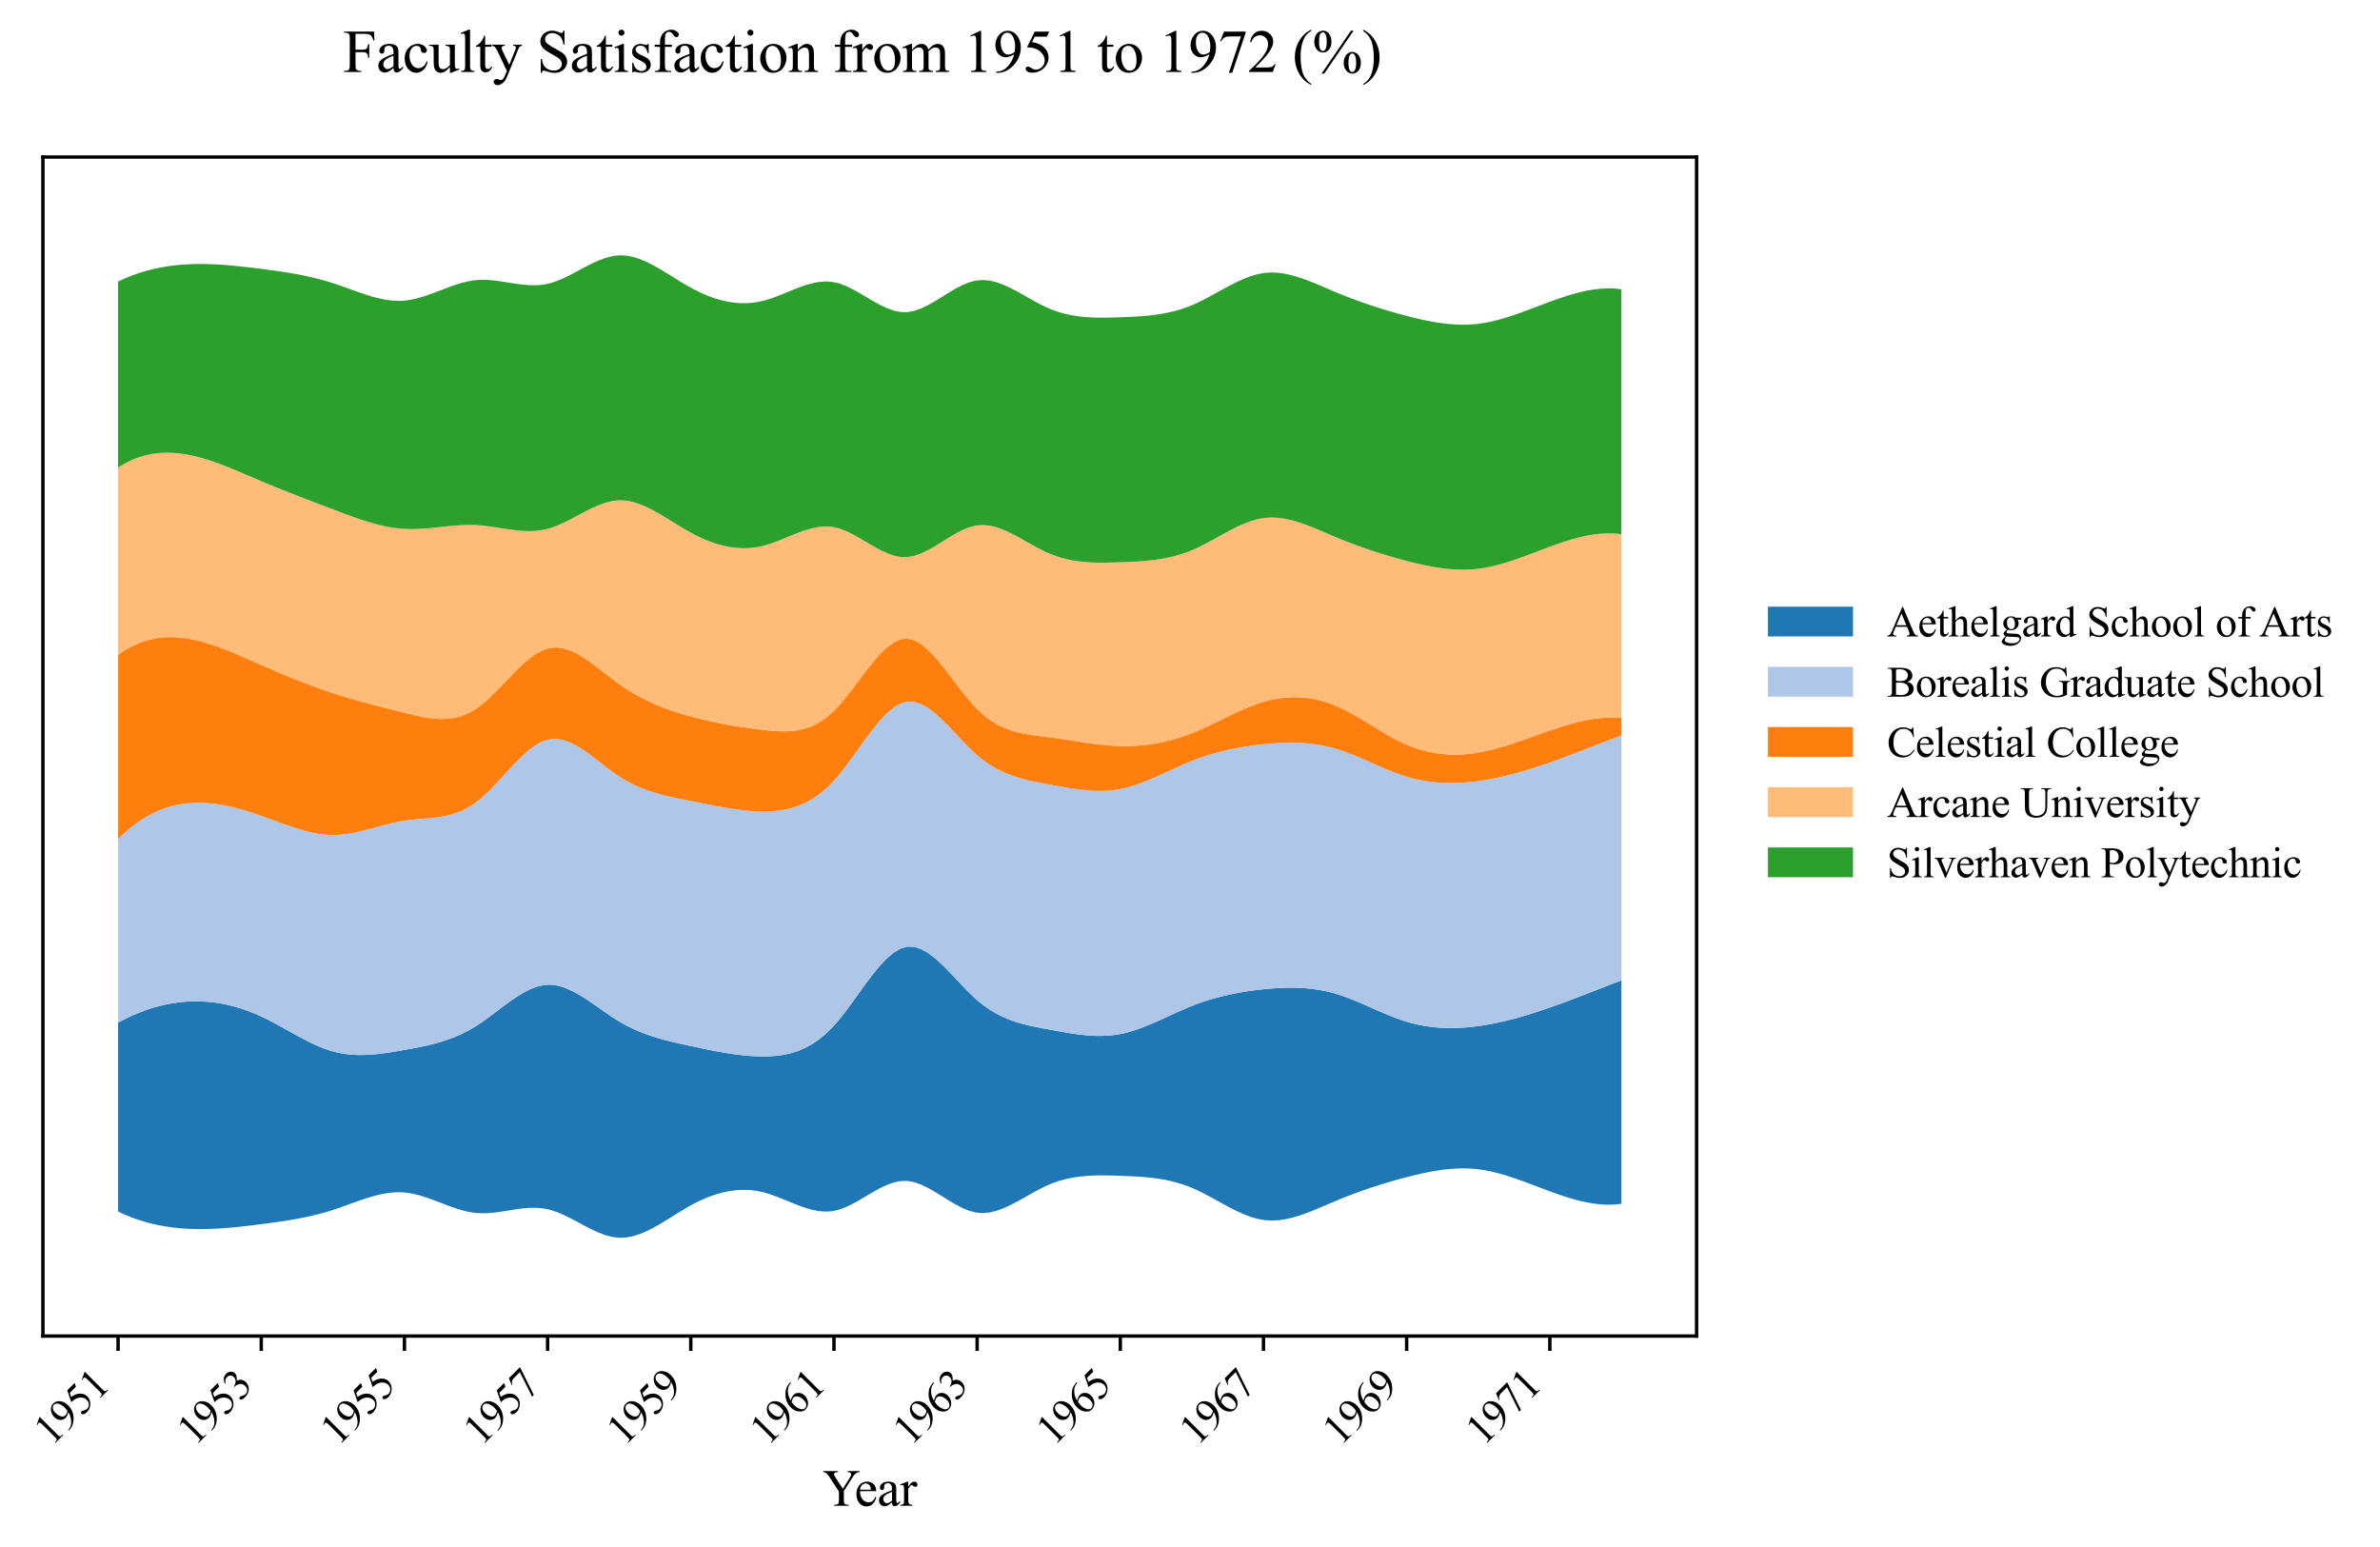<?xml version="1.0" encoding="utf-8" standalone="no"?>
<!DOCTYPE svg PUBLIC "-//W3C//DTD SVG 1.1//EN"
  "http://www.w3.org/Graphics/SVG/1.1/DTD/svg11.dtd">
<svg xmlns:xlink="http://www.w3.org/1999/xlink" width="559.573pt" height="363.785pt" viewBox="0 0 559.573 363.785" xmlns="http://www.w3.org/2000/svg" version="1.1">
 <defs>
  <style type="text/css">*{stroke-linejoin: round; stroke-linecap: butt}</style>
 </defs>
 <g id="figure_1">
  <g id="patch_1">
   <path d="M 0 363.785 
L 559.573 363.785 
L 559.573 0 
L 0 0 
z
" style="fill: #ffffff"/>
  </g>
  <g id="axes_1">
   <g id="patch_2">
    <path d="M 10.092 314.121 
L 398.892 314.121 
L 398.892 36.921 
L 10.092 36.921 
z
" style="fill: #ffffff"/>
   </g>
   <g id="FillBetweenPolyCollection_1">
    <path d="M 27.765 240.417 
L 27.765 284.849 
L 29.379 285.591 
L 30.993 286.247 
L 32.606 286.821 
L 34.22 287.318 
L 35.834 287.74 
L 37.448 288.093 
L 39.062 288.381 
L 40.676 288.607 
L 42.29 288.775 
L 43.904 288.891 
L 45.518 288.956 
L 47.132 288.977 
L 48.746 288.956 
L 50.36 288.899 
L 51.974 288.808 
L 53.588 288.688 
L 55.202 288.543 
L 56.816 288.377 
L 58.43 288.194 
L 60.044 287.999 
L 61.658 287.795 
L 63.272 287.584 
L 64.885 287.362 
L 66.499 287.125 
L 68.113 286.867 
L 69.727 286.585 
L 71.341 286.273 
L 72.955 285.926 
L 74.569 285.54 
L 76.183 285.109 
L 77.797 284.63 
L 79.411 284.099 
L 81.025 283.529 
L 82.639 282.943 
L 84.253 282.364 
L 85.867 281.815 
L 87.481 281.317 
L 89.095 280.894 
L 90.709 280.569 
L 92.323 280.365 
L 93.937 280.303 
L 95.55 280.407 
L 97.164 280.68 
L 98.778 281.09 
L 100.392 281.604 
L 102.006 282.185 
L 103.62 282.8 
L 105.234 283.414 
L 106.848 283.993 
L 108.462 284.501 
L 110.076 284.904 
L 111.69 285.168 
L 113.304 285.265 
L 114.918 285.216 
L 116.532 285.058 
L 118.146 284.83 
L 119.76 284.57 
L 121.374 284.316 
L 122.988 284.107 
L 124.602 283.98 
L 126.215 283.974 
L 127.829 284.126 
L 129.443 284.474 
L 131.057 285.018 
L 132.671 285.713 
L 134.285 286.512 
L 135.899 287.367 
L 137.513 288.231 
L 139.127 289.056 
L 140.741 289.794 
L 142.355 290.4 
L 143.969 290.825 
L 145.583 291.021 
L 147.197 290.956 
L 148.811 290.65 
L 150.425 290.139 
L 152.039 289.459 
L 153.653 288.644 
L 155.267 287.73 
L 156.88 286.752 
L 158.494 285.746 
L 160.108 284.747 
L 161.722 283.789 
L 163.336 282.909 
L 164.95 282.123 
L 166.564 281.439 
L 168.178 280.863 
L 169.792 280.4 
L 171.406 280.055 
L 173.02 279.836 
L 174.634 279.746 
L 176.248 279.793 
L 177.862 279.982 
L 179.476 280.319 
L 181.09 280.797 
L 182.704 281.38 
L 184.318 282.026 
L 185.932 282.693 
L 187.545 283.338 
L 189.159 283.921 
L 190.773 284.398 
L 192.387 284.728 
L 194.001 284.869 
L 195.615 284.779 
L 197.229 284.423 
L 198.843 283.825 
L 200.457 283.047 
L 202.071 282.15 
L 203.685 281.195 
L 205.299 280.242 
L 206.913 279.354 
L 208.527 278.59 
L 210.141 278.012 
L 211.755 277.681 
L 213.369 277.657 
L 214.983 277.959 
L 216.597 278.53 
L 218.21 279.307 
L 219.824 280.224 
L 221.438 281.217 
L 223.052 282.224 
L 224.666 283.179 
L 226.28 284.018 
L 227.894 284.677 
L 229.508 285.093 
L 231.122 285.212 
L 232.736 285.051 
L 234.35 284.655 
L 235.964 284.067 
L 237.578 283.33 
L 239.192 282.49 
L 240.806 281.589 
L 242.42 280.672 
L 244.034 279.782 
L 245.648 278.964 
L 247.262 278.26 
L 248.875 277.689 
L 250.489 277.239 
L 252.103 276.898 
L 253.717 276.652 
L 255.331 276.489 
L 256.945 276.395 
L 258.559 276.357 
L 260.173 276.363 
L 261.787 276.398 
L 263.401 276.451 
L 265.015 276.512 
L 266.629 276.588 
L 268.243 276.689 
L 269.857 276.825 
L 271.471 277.009 
L 273.085 277.249 
L 274.699 277.557 
L 276.313 277.944 
L 277.927 278.419 
L 279.54 278.994 
L 281.154 279.678 
L 282.768 280.459 
L 284.382 281.307 
L 285.996 282.192 
L 287.61 283.083 
L 289.224 283.951 
L 290.838 284.764 
L 292.452 285.494 
L 294.066 286.108 
L 295.68 286.578 
L 297.294 286.873 
L 298.908 286.975 
L 300.522 286.901 
L 302.136 286.673 
L 303.75 286.312 
L 305.364 285.842 
L 306.978 285.284 
L 308.592 284.66 
L 310.206 283.991 
L 311.819 283.301 
L 313.433 282.61 
L 315.047 281.94 
L 316.661 281.297 
L 318.275 280.682 
L 319.889 280.092 
L 321.503 279.529 
L 323.117 278.99 
L 324.731 278.475 
L 326.345 277.984 
L 327.959 277.516 
L 329.573 277.07 
L 331.187 276.646 
L 332.801 276.245 
L 334.415 275.875 
L 336.029 275.542 
L 337.643 275.255 
L 339.257 275.019 
L 340.871 274.843 
L 342.484 274.734 
L 344.098 274.699 
L 345.712 274.746 
L 347.326 274.881 
L 348.94 275.11 
L 350.554 275.426 
L 352.168 275.819 
L 353.782 276.276 
L 355.396 276.787 
L 357.01 277.34 
L 358.624 277.924 
L 360.238 278.528 
L 361.852 279.14 
L 363.466 279.749 
L 365.08 280.344 
L 366.694 280.914 
L 368.308 281.447 
L 369.922 281.933 
L 371.536 282.359 
L 373.149 282.714 
L 374.763 282.988 
L 376.377 283.169 
L 377.991 283.246 
L 379.605 283.207 
L 381.219 283.041 
L 381.219 230.504 
L 381.219 230.504 
L 379.605 231.117 
L 377.991 231.738 
L 376.377 232.363 
L 374.763 232.99 
L 373.149 233.617 
L 371.536 234.24 
L 369.922 234.857 
L 368.308 235.465 
L 366.694 236.061 
L 365.08 236.642 
L 363.466 237.206 
L 361.852 237.749 
L 360.238 238.27 
L 358.624 238.765 
L 357.01 239.231 
L 355.396 239.667 
L 353.782 240.068 
L 352.168 240.432 
L 350.554 240.757 
L 348.94 241.04 
L 347.326 241.277 
L 345.712 241.466 
L 344.098 241.604 
L 342.484 241.685 
L 340.871 241.707 
L 339.257 241.665 
L 337.643 241.555 
L 336.029 241.373 
L 334.415 241.116 
L 332.801 240.78 
L 331.187 240.359 
L 329.573 239.853 
L 327.959 239.271 
L 326.345 238.63 
L 324.731 237.948 
L 323.117 237.241 
L 321.503 236.527 
L 319.889 235.824 
L 318.275 235.149 
L 316.661 234.519 
L 315.047 233.951 
L 313.433 233.463 
L 311.819 233.065 
L 310.206 232.75 
L 308.592 232.514 
L 306.978 232.351 
L 305.364 232.254 
L 303.75 232.218 
L 302.136 232.236 
L 300.522 232.303 
L 298.908 232.413 
L 297.294 232.559 
L 295.68 232.738 
L 294.066 232.948 
L 292.452 233.194 
L 290.838 233.478 
L 289.224 233.803 
L 287.61 234.173 
L 285.996 234.589 
L 284.382 235.056 
L 282.768 235.575 
L 281.154 236.151 
L 279.54 236.784 
L 277.927 237.47 
L 276.313 238.192 
L 274.699 238.931 
L 273.085 239.67 
L 271.471 240.392 
L 269.857 241.078 
L 268.243 241.713 
L 266.629 242.277 
L 265.015 242.753 
L 263.401 243.124 
L 261.787 243.377 
L 260.173 243.519 
L 258.559 243.563 
L 256.945 243.522 
L 255.331 243.406 
L 253.717 243.229 
L 252.103 243.004 
L 250.489 242.741 
L 248.875 242.454 
L 247.262 242.155 
L 245.648 241.855 
L 244.034 241.549 
L 242.42 241.214 
L 240.806 240.829 
L 239.192 240.374 
L 237.578 239.826 
L 235.964 239.165 
L 234.35 238.369 
L 232.736 237.417 
L 231.122 236.287 
L 229.508 234.958 
L 227.894 233.432 
L 226.28 231.773 
L 224.666 230.054 
L 223.052 228.35 
L 221.438 226.734 
L 219.824 225.28 
L 218.21 224.061 
L 216.597 223.152 
L 214.983 222.627 
L 213.369 222.558 
L 211.755 223.01 
L 210.141 223.957 
L 208.527 225.32 
L 206.913 227.018 
L 205.299 228.973 
L 203.685 231.105 
L 202.071 233.334 
L 200.457 235.582 
L 198.843 237.768 
L 197.229 239.812 
L 195.615 241.637 
L 194.001 243.196 
L 192.387 244.504 
L 190.773 245.581 
L 189.159 246.448 
L 187.545 247.126 
L 185.932 247.634 
L 184.318 247.993 
L 182.704 248.223 
L 181.09 248.346 
L 179.476 248.381 
L 177.862 248.347 
L 176.248 248.254 
L 174.634 248.109 
L 173.02 247.916 
L 171.406 247.684 
L 169.792 247.417 
L 168.178 247.122 
L 166.564 246.804 
L 164.95 246.472 
L 163.336 246.129 
L 161.722 245.783 
L 160.108 245.432 
L 158.494 245.064 
L 156.88 244.669 
L 155.267 244.235 
L 153.653 243.75 
L 152.039 243.203 
L 150.425 242.583 
L 148.811 241.877 
L 147.197 241.076 
L 145.583 240.166 
L 143.969 239.146 
L 142.355 238.049 
L 140.741 236.916 
L 139.127 235.789 
L 137.513 234.711 
L 135.899 233.723 
L 134.285 232.867 
L 132.671 232.185 
L 131.057 231.718 
L 129.443 231.509 
L 127.829 231.597 
L 126.215 231.976 
L 124.602 232.605 
L 122.988 233.439 
L 121.374 234.436 
L 119.76 235.551 
L 118.146 236.742 
L 116.532 237.965 
L 114.918 239.177 
L 113.304 240.334 
L 111.69 241.392 
L 110.076 242.323 
L 108.462 243.133 
L 106.848 243.834 
L 105.234 244.44 
L 103.62 244.962 
L 102.006 245.414 
L 100.392 245.807 
L 98.778 246.155 
L 97.164 246.47 
L 95.55 246.765 
L 93.937 247.051 
L 92.323 247.324 
L 90.709 247.57 
L 89.095 247.778 
L 87.481 247.935 
L 85.867 248.027 
L 84.253 248.042 
L 82.639 247.967 
L 81.025 247.79 
L 79.411 247.497 
L 77.797 247.077 
L 76.183 246.526 
L 74.569 245.866 
L 72.955 245.115 
L 71.341 244.296 
L 69.727 243.428 
L 68.113 242.533 
L 66.499 241.631 
L 64.885 240.743 
L 63.272 239.89 
L 61.658 239.093 
L 60.044 238.37 
L 58.43 237.727 
L 56.816 237.163 
L 55.202 236.677 
L 53.588 236.271 
L 51.974 235.944 
L 50.36 235.695 
L 48.746 235.525 
L 47.132 235.434 
L 45.518 235.421 
L 43.904 235.486 
L 42.29 235.629 
L 40.676 235.851 
L 39.062 236.15 
L 37.448 236.527 
L 35.834 236.982 
L 34.22 237.514 
L 32.606 238.124 
L 30.993 238.811 
L 29.379 239.575 
L 27.765 240.417 
z
" clip-path="url(#pba1979c486)" style="fill: #1f77b4"/>
   </g>
   <g id="FillBetweenPolyCollection_2">
    <path d="M 27.765 197.262 
L 27.765 240.417 
L 29.379 239.575 
L 30.993 238.811 
L 32.606 238.124 
L 34.22 237.514 
L 35.834 236.982 
L 37.448 236.527 
L 39.062 236.15 
L 40.676 235.851 
L 42.29 235.629 
L 43.904 235.486 
L 45.518 235.421 
L 47.132 235.434 
L 48.746 235.525 
L 50.36 235.695 
L 51.974 235.944 
L 53.588 236.271 
L 55.202 236.677 
L 56.816 237.163 
L 58.43 237.727 
L 60.044 238.37 
L 61.658 239.093 
L 63.272 239.89 
L 64.885 240.743 
L 66.499 241.631 
L 68.113 242.533 
L 69.727 243.428 
L 71.341 244.296 
L 72.955 245.115 
L 74.569 245.866 
L 76.183 246.526 
L 77.797 247.077 
L 79.411 247.497 
L 81.025 247.79 
L 82.639 247.967 
L 84.253 248.042 
L 85.867 248.027 
L 87.481 247.935 
L 89.095 247.778 
L 90.709 247.57 
L 92.323 247.324 
L 93.937 247.051 
L 95.55 246.765 
L 97.164 246.47 
L 98.778 246.155 
L 100.392 245.807 
L 102.006 245.414 
L 103.62 244.962 
L 105.234 244.44 
L 106.848 243.834 
L 108.462 243.133 
L 110.076 242.323 
L 111.69 241.392 
L 113.304 240.334 
L 114.918 239.177 
L 116.532 237.965 
L 118.146 236.742 
L 119.76 235.551 
L 121.374 234.436 
L 122.988 233.439 
L 124.602 232.605 
L 126.215 231.976 
L 127.829 231.597 
L 129.443 231.509 
L 131.057 231.718 
L 132.671 232.185 
L 134.285 232.867 
L 135.899 233.723 
L 137.513 234.711 
L 139.127 235.789 
L 140.741 236.916 
L 142.355 238.049 
L 143.969 239.146 
L 145.583 240.166 
L 147.197 241.076 
L 148.811 241.877 
L 150.425 242.583 
L 152.039 243.203 
L 153.653 243.75 
L 155.267 244.235 
L 156.88 244.669 
L 158.494 245.064 
L 160.108 245.432 
L 161.722 245.783 
L 163.336 246.129 
L 164.95 246.472 
L 166.564 246.804 
L 168.178 247.122 
L 169.792 247.417 
L 171.406 247.684 
L 173.02 247.916 
L 174.634 248.109 
L 176.248 248.254 
L 177.862 248.347 
L 179.476 248.381 
L 181.09 248.346 
L 182.704 248.223 
L 184.318 247.993 
L 185.932 247.634 
L 187.545 247.126 
L 189.159 246.448 
L 190.773 245.581 
L 192.387 244.504 
L 194.001 243.196 
L 195.615 241.637 
L 197.229 239.812 
L 198.843 237.768 
L 200.457 235.582 
L 202.071 233.334 
L 203.685 231.105 
L 205.299 228.973 
L 206.913 227.018 
L 208.527 225.32 
L 210.141 223.957 
L 211.755 223.01 
L 213.369 222.558 
L 214.983 222.627 
L 216.597 223.152 
L 218.21 224.061 
L 219.824 225.28 
L 221.438 226.734 
L 223.052 228.35 
L 224.666 230.054 
L 226.28 231.773 
L 227.894 233.432 
L 229.508 234.958 
L 231.122 236.287 
L 232.736 237.417 
L 234.35 238.369 
L 235.964 239.165 
L 237.578 239.826 
L 239.192 240.374 
L 240.806 240.829 
L 242.42 241.214 
L 244.034 241.549 
L 245.648 241.855 
L 247.262 242.155 
L 248.875 242.454 
L 250.489 242.741 
L 252.103 243.004 
L 253.717 243.229 
L 255.331 243.406 
L 256.945 243.522 
L 258.559 243.563 
L 260.173 243.519 
L 261.787 243.377 
L 263.401 243.124 
L 265.015 242.753 
L 266.629 242.277 
L 268.243 241.713 
L 269.857 241.078 
L 271.471 240.392 
L 273.085 239.67 
L 274.699 238.931 
L 276.313 238.192 
L 277.927 237.47 
L 279.54 236.784 
L 281.154 236.151 
L 282.768 235.575 
L 284.382 235.056 
L 285.996 234.589 
L 287.61 234.173 
L 289.224 233.803 
L 290.838 233.478 
L 292.452 233.194 
L 294.066 232.948 
L 295.68 232.738 
L 297.294 232.559 
L 298.908 232.413 
L 300.522 232.303 
L 302.136 232.236 
L 303.75 232.218 
L 305.364 232.254 
L 306.978 232.351 
L 308.592 232.514 
L 310.206 232.75 
L 311.819 233.065 
L 313.433 233.463 
L 315.047 233.951 
L 316.661 234.519 
L 318.275 235.149 
L 319.889 235.824 
L 321.503 236.527 
L 323.117 237.241 
L 324.731 237.948 
L 326.345 238.63 
L 327.959 239.271 
L 329.573 239.853 
L 331.187 240.359 
L 332.801 240.78 
L 334.415 241.116 
L 336.029 241.373 
L 337.643 241.555 
L 339.257 241.665 
L 340.871 241.707 
L 342.484 241.685 
L 344.098 241.604 
L 345.712 241.466 
L 347.326 241.277 
L 348.94 241.04 
L 350.554 240.757 
L 352.168 240.432 
L 353.782 240.068 
L 355.396 239.667 
L 357.01 239.231 
L 358.624 238.765 
L 360.238 238.27 
L 361.852 237.749 
L 363.466 237.206 
L 365.08 236.642 
L 366.694 236.061 
L 368.308 235.465 
L 369.922 234.857 
L 371.536 234.24 
L 373.149 233.617 
L 374.763 232.99 
L 376.377 232.363 
L 377.991 231.738 
L 379.605 231.117 
L 381.219 230.504 
L 381.219 172.903 
L 381.219 172.903 
L 379.605 173.517 
L 377.991 174.137 
L 376.377 174.763 
L 374.763 175.39 
L 373.149 176.017 
L 371.536 176.64 
L 369.922 177.257 
L 368.308 177.864 
L 366.694 178.46 
L 365.08 179.042 
L 363.466 179.605 
L 361.852 180.149 
L 360.238 180.67 
L 358.624 181.165 
L 357.01 181.631 
L 355.396 182.066 
L 353.782 182.467 
L 352.168 182.832 
L 350.554 183.157 
L 348.94 183.439 
L 347.326 183.677 
L 345.712 183.866 
L 344.098 184.003 
L 342.484 184.085 
L 340.871 184.107 
L 339.257 184.064 
L 337.643 183.955 
L 336.029 183.773 
L 334.415 183.516 
L 332.801 183.179 
L 331.187 182.759 
L 329.573 182.253 
L 327.959 181.671 
L 326.345 181.03 
L 324.731 180.347 
L 323.117 179.641 
L 321.503 178.927 
L 319.889 178.224 
L 318.275 177.549 
L 316.661 176.919 
L 315.047 176.351 
L 313.433 175.863 
L 311.819 175.464 
L 310.206 175.15 
L 308.592 174.914 
L 306.978 174.751 
L 305.364 174.654 
L 303.75 174.617 
L 302.136 174.636 
L 300.522 174.703 
L 298.908 174.813 
L 297.294 174.959 
L 295.68 175.137 
L 294.066 175.348 
L 292.452 175.594 
L 290.838 175.878 
L 289.224 176.203 
L 287.61 176.573 
L 285.996 176.989 
L 284.382 177.456 
L 282.768 177.975 
L 281.154 178.55 
L 279.54 179.184 
L 277.927 179.87 
L 276.313 180.591 
L 274.699 181.33 
L 273.085 182.07 
L 271.471 182.791 
L 269.857 183.478 
L 268.243 184.112 
L 266.629 184.676 
L 265.015 185.153 
L 263.401 185.524 
L 261.787 185.777 
L 260.173 185.919 
L 258.559 185.963 
L 256.945 185.921 
L 255.331 185.806 
L 253.717 185.629 
L 252.103 185.403 
L 250.489 185.141 
L 248.875 184.854 
L 247.262 184.555 
L 245.648 184.255 
L 244.034 183.948 
L 242.42 183.613 
L 240.806 183.229 
L 239.192 182.773 
L 237.578 182.226 
L 235.964 181.565 
L 234.35 180.769 
L 232.736 179.817 
L 231.122 178.687 
L 229.508 177.357 
L 227.894 175.832 
L 226.28 174.173 
L 224.666 172.454 
L 223.052 170.75 
L 221.438 169.134 
L 219.824 167.68 
L 218.21 166.462 
L 216.597 165.553 
L 214.983 165.027 
L 213.369 164.958 
L 211.755 165.41 
L 210.141 166.356 
L 208.527 167.718 
L 206.913 169.416 
L 205.299 171.37 
L 203.685 173.502 
L 202.071 175.731 
L 200.457 177.979 
L 198.843 180.165 
L 197.229 182.211 
L 195.615 184.037 
L 194.001 185.598 
L 192.387 186.909 
L 190.773 187.988 
L 189.159 188.857 
L 187.545 189.536 
L 185.932 190.045 
L 184.318 190.404 
L 182.704 190.632 
L 181.09 190.752 
L 179.476 190.781 
L 177.862 190.741 
L 176.248 190.639 
L 174.634 190.485 
L 173.02 190.285 
L 171.406 190.045 
L 169.792 189.774 
L 168.178 189.479 
L 166.564 189.166 
L 164.95 188.843 
L 163.336 188.517 
L 161.722 188.194 
L 160.108 187.873 
L 158.494 187.538 
L 156.88 187.174 
L 155.267 186.767 
L 153.653 186.302 
L 152.039 185.762 
L 150.425 185.134 
L 148.811 184.402 
L 147.197 183.551 
L 145.583 182.566 
L 143.969 181.443 
L 142.355 180.227 
L 140.741 178.972 
L 139.127 177.735 
L 137.513 176.57 
L 135.899 175.533 
L 134.285 174.68 
L 132.671 174.066 
L 131.057 173.745 
L 129.443 173.775 
L 127.829 174.206 
L 126.215 175.026 
L 124.602 176.168 
L 122.988 177.566 
L 121.374 179.152 
L 119.76 180.859 
L 118.146 182.619 
L 116.532 184.364 
L 114.918 186.028 
L 113.304 187.543 
L 111.69 188.841 
L 110.076 189.88 
L 108.462 190.685 
L 106.848 191.291 
L 105.234 191.732 
L 103.62 192.044 
L 102.006 192.262 
L 100.392 192.42 
L 98.778 192.554 
L 97.164 192.699 
L 95.55 192.889 
L 93.937 193.157 
L 92.323 193.499 
L 90.709 193.895 
L 89.095 194.322 
L 87.481 194.757 
L 85.867 195.18 
L 84.253 195.567 
L 82.639 195.898 
L 81.025 196.149 
L 79.411 196.299 
L 77.797 196.326 
L 76.183 196.222 
L 74.569 195.999 
L 72.955 195.674 
L 71.341 195.263 
L 69.727 194.783 
L 68.113 194.249 
L 66.499 193.677 
L 64.885 193.084 
L 63.272 192.486 
L 61.658 191.898 
L 60.044 191.337 
L 58.43 190.811 
L 56.816 190.328 
L 55.202 189.896 
L 53.588 189.52 
L 51.974 189.209 
L 50.36 188.97 
L 48.746 188.811 
L 47.132 188.738 
L 45.518 188.759 
L 43.904 188.88 
L 42.29 189.111 
L 40.676 189.457 
L 39.062 189.926 
L 37.448 190.525 
L 35.834 191.261 
L 34.22 192.143 
L 32.606 193.176 
L 30.993 194.369 
L 29.379 195.729 
L 27.765 197.262 
z
" clip-path="url(#pba1979c486)" style="fill: #aec7e8"/>
   </g>
   <g id="FillBetweenPolyCollection_3">
    <path d="M 27.765 153.953 
L 27.765 197.262 
L 29.379 195.729 
L 30.993 194.369 
L 32.606 193.176 
L 34.22 192.143 
L 35.834 191.261 
L 37.448 190.525 
L 39.062 189.926 
L 40.676 189.457 
L 42.29 189.111 
L 43.904 188.88 
L 45.518 188.759 
L 47.132 188.738 
L 48.746 188.811 
L 50.36 188.97 
L 51.974 189.209 
L 53.588 189.52 
L 55.202 189.896 
L 56.816 190.328 
L 58.43 190.811 
L 60.044 191.337 
L 61.658 191.898 
L 63.272 192.486 
L 64.885 193.084 
L 66.499 193.677 
L 68.113 194.249 
L 69.727 194.783 
L 71.341 195.263 
L 72.955 195.674 
L 74.569 195.999 
L 76.183 196.222 
L 77.797 196.326 
L 79.411 196.299 
L 81.025 196.149 
L 82.639 195.898 
L 84.253 195.567 
L 85.867 195.18 
L 87.481 194.757 
L 89.095 194.322 
L 90.709 193.895 
L 92.323 193.499 
L 93.937 193.157 
L 95.55 192.889 
L 97.164 192.699 
L 98.778 192.554 
L 100.392 192.42 
L 102.006 192.262 
L 103.62 192.044 
L 105.234 191.732 
L 106.848 191.291 
L 108.462 190.685 
L 110.076 189.88 
L 111.69 188.841 
L 113.304 187.543 
L 114.918 186.028 
L 116.532 184.364 
L 118.146 182.619 
L 119.76 180.859 
L 121.374 179.152 
L 122.988 177.566 
L 124.602 176.168 
L 126.215 175.026 
L 127.829 174.206 
L 129.443 173.775 
L 131.057 173.745 
L 132.671 174.066 
L 134.285 174.68 
L 135.899 175.533 
L 137.513 176.57 
L 139.127 177.735 
L 140.741 178.972 
L 142.355 180.227 
L 143.969 181.443 
L 145.583 182.566 
L 147.197 183.551 
L 148.811 184.402 
L 150.425 185.134 
L 152.039 185.762 
L 153.653 186.302 
L 155.267 186.767 
L 156.88 187.174 
L 158.494 187.538 
L 160.108 187.873 
L 161.722 188.194 
L 163.336 188.517 
L 164.95 188.843 
L 166.564 189.166 
L 168.178 189.479 
L 169.792 189.774 
L 171.406 190.045 
L 173.02 190.285 
L 174.634 190.485 
L 176.248 190.639 
L 177.862 190.741 
L 179.476 190.781 
L 181.09 190.752 
L 182.704 190.632 
L 184.318 190.404 
L 185.932 190.045 
L 187.545 189.536 
L 189.159 188.857 
L 190.773 187.988 
L 192.387 186.909 
L 194.001 185.598 
L 195.615 184.037 
L 197.229 182.211 
L 198.843 180.165 
L 200.457 177.979 
L 202.071 175.731 
L 203.685 173.502 
L 205.299 171.37 
L 206.913 169.416 
L 208.527 167.718 
L 210.141 166.356 
L 211.755 165.41 
L 213.369 164.958 
L 214.983 165.027 
L 216.597 165.553 
L 218.21 166.462 
L 219.824 167.68 
L 221.438 169.134 
L 223.052 170.75 
L 224.666 172.454 
L 226.28 174.173 
L 227.894 175.832 
L 229.508 177.357 
L 231.122 178.687 
L 232.736 179.817 
L 234.35 180.769 
L 235.964 181.565 
L 237.578 182.226 
L 239.192 182.773 
L 240.806 183.229 
L 242.42 183.613 
L 244.034 183.948 
L 245.648 184.255 
L 247.262 184.555 
L 248.875 184.854 
L 250.489 185.141 
L 252.103 185.403 
L 253.717 185.629 
L 255.331 185.806 
L 256.945 185.921 
L 258.559 185.963 
L 260.173 185.919 
L 261.787 185.777 
L 263.401 185.524 
L 265.015 185.153 
L 266.629 184.676 
L 268.243 184.112 
L 269.857 183.478 
L 271.471 182.791 
L 273.085 182.07 
L 274.699 181.33 
L 276.313 180.591 
L 277.927 179.87 
L 279.54 179.184 
L 281.154 178.55 
L 282.768 177.975 
L 284.382 177.456 
L 285.996 176.989 
L 287.61 176.573 
L 289.224 176.203 
L 290.838 175.878 
L 292.452 175.594 
L 294.066 175.348 
L 295.68 175.137 
L 297.294 174.959 
L 298.908 174.813 
L 300.522 174.703 
L 302.136 174.636 
L 303.75 174.617 
L 305.364 174.654 
L 306.978 174.751 
L 308.592 174.914 
L 310.206 175.15 
L 311.819 175.464 
L 313.433 175.863 
L 315.047 176.351 
L 316.661 176.919 
L 318.275 177.549 
L 319.889 178.224 
L 321.503 178.927 
L 323.117 179.641 
L 324.731 180.347 
L 326.345 181.03 
L 327.959 181.671 
L 329.573 182.253 
L 331.187 182.759 
L 332.801 183.179 
L 334.415 183.516 
L 336.029 183.773 
L 337.643 183.955 
L 339.257 184.064 
L 340.871 184.107 
L 342.484 184.085 
L 344.098 184.003 
L 345.712 183.866 
L 347.326 183.677 
L 348.94 183.439 
L 350.554 183.157 
L 352.168 182.832 
L 353.782 182.467 
L 355.396 182.066 
L 357.01 181.631 
L 358.624 181.165 
L 360.238 180.67 
L 361.852 180.149 
L 363.466 179.605 
L 365.08 179.042 
L 366.694 178.46 
L 368.308 177.864 
L 369.922 177.257 
L 371.536 176.64 
L 373.149 176.017 
L 374.763 175.39 
L 376.377 174.763 
L 377.991 174.137 
L 379.605 173.517 
L 381.219 172.903 
L 381.219 168.802 
L 381.219 168.802 
L 379.605 168.705 
L 377.991 168.714 
L 376.377 168.82 
L 374.763 169.014 
L 373.149 169.286 
L 371.536 169.629 
L 369.922 170.032 
L 368.308 170.487 
L 366.694 170.985 
L 365.08 171.516 
L 363.466 172.071 
L 361.852 172.642 
L 360.238 173.219 
L 358.624 173.794 
L 357.01 174.356 
L 355.396 174.898 
L 353.782 175.409 
L 352.168 175.882 
L 350.554 176.306 
L 348.94 176.673 
L 347.326 176.974 
L 345.712 177.201 
L 344.098 177.349 
L 342.484 177.416 
L 340.871 177.396 
L 339.257 177.288 
L 337.643 177.086 
L 336.029 176.787 
L 334.415 176.388 
L 332.801 175.884 
L 331.187 175.273 
L 329.573 174.551 
L 327.959 173.733 
L 326.345 172.84 
L 324.731 171.894 
L 323.117 170.918 
L 321.503 169.934 
L 319.889 168.963 
L 318.275 168.029 
L 316.661 167.153 
L 315.047 166.357 
L 313.433 165.664 
L 311.819 165.087 
L 310.206 164.627 
L 308.592 164.281 
L 306.978 164.048 
L 305.364 163.927 
L 303.75 163.915 
L 302.136 164.012 
L 300.522 164.215 
L 298.908 164.523 
L 297.294 164.934 
L 295.68 165.444 
L 294.066 166.042 
L 292.452 166.711 
L 290.838 167.434 
L 289.224 168.195 
L 287.61 168.977 
L 285.996 169.765 
L 284.382 170.54 
L 282.768 171.288 
L 281.154 171.992 
L 279.54 172.635 
L 277.927 173.209 
L 276.313 173.713 
L 274.699 174.15 
L 273.085 174.521 
L 271.471 174.825 
L 269.857 175.064 
L 268.243 175.24 
L 266.629 175.352 
L 265.015 175.402 
L 263.401 175.392 
L 261.787 175.322 
L 260.173 175.201 
L 258.559 175.037 
L 256.945 174.838 
L 255.331 174.612 
L 253.717 174.369 
L 252.103 174.117 
L 250.489 173.864 
L 248.875 173.618 
L 247.262 173.389 
L 245.648 173.183 
L 244.034 172.987 
L 242.42 172.769 
L 240.806 172.499 
L 239.192 172.144 
L 237.578 171.673 
L 235.964 171.055 
L 234.35 170.258 
L 232.736 169.251 
L 231.122 168.001 
L 229.508 166.479 
L 227.894 164.681 
L 226.28 162.683 
L 224.666 160.574 
L 223.052 158.443 
L 221.438 156.376 
L 219.824 154.463 
L 218.21 152.793 
L 216.597 151.452 
L 214.983 150.53 
L 213.369 150.115 
L 211.755 150.285 
L 210.141 151.009 
L 208.527 152.198 
L 206.913 153.762 
L 205.299 155.609 
L 203.685 157.65 
L 202.071 159.793 
L 200.457 161.948 
L 198.843 164.024 
L 197.229 165.93 
L 195.615 167.577 
L 194.001 168.914 
L 192.387 169.965 
L 190.773 170.758 
L 189.159 171.325 
L 187.545 171.693 
L 185.932 171.894 
L 184.318 171.956 
L 182.704 171.909 
L 181.09 171.784 
L 179.476 171.609 
L 177.862 171.411 
L 176.248 171.196 
L 174.634 170.963 
L 173.02 170.71 
L 171.406 170.436 
L 169.792 170.138 
L 168.178 169.816 
L 166.564 169.468 
L 164.95 169.092 
L 163.336 168.687 
L 161.722 168.251 
L 160.108 167.781 
L 158.494 167.268 
L 156.88 166.706 
L 155.267 166.089 
L 153.653 165.409 
L 152.039 164.659 
L 150.425 163.833 
L 148.811 162.922 
L 147.197 161.921 
L 145.583 160.822 
L 143.969 159.627 
L 142.355 158.377 
L 140.741 157.12 
L 139.127 155.906 
L 137.513 154.785 
L 135.899 153.806 
L 134.285 153.017 
L 132.671 152.469 
L 131.057 152.21 
L 129.443 152.29 
L 127.829 152.755 
L 126.215 153.59 
L 124.602 154.729 
L 122.988 156.107 
L 121.374 157.655 
L 119.76 159.308 
L 118.146 160.998 
L 116.532 162.659 
L 114.918 164.225 
L 113.304 165.628 
L 111.69 166.802 
L 110.076 167.704 
L 108.462 168.35 
L 106.848 168.77 
L 105.234 168.99 
L 103.62 169.038 
L 102.006 168.943 
L 100.392 168.73 
L 98.778 168.429 
L 97.164 168.067 
L 95.55 167.671 
L 93.937 167.267 
L 92.323 166.863 
L 90.709 166.457 
L 89.095 166.045 
L 87.481 165.626 
L 85.867 165.196 
L 84.253 164.753 
L 82.639 164.294 
L 81.025 163.816 
L 79.411 163.318 
L 77.797 162.795 
L 76.183 162.248 
L 74.569 161.677 
L 72.955 161.084 
L 71.341 160.47 
L 69.727 159.836 
L 68.113 159.186 
L 66.499 158.519 
L 64.885 157.837 
L 63.272 157.143 
L 61.658 156.436 
L 60.044 155.721 
L 58.43 155.004 
L 56.816 154.295 
L 55.202 153.604 
L 53.588 152.941 
L 51.974 152.315 
L 50.36 151.735 
L 48.746 151.212 
L 47.132 150.755 
L 45.518 150.374 
L 43.904 150.079 
L 42.29 149.878 
L 40.676 149.783 
L 39.062 149.802 
L 37.448 149.945 
L 35.834 150.222 
L 34.22 150.642 
L 32.606 151.216 
L 30.993 151.953 
L 29.379 152.862 
L 27.765 153.953 
z
" clip-path="url(#pba1979c486)" style="fill: #ff7f0e"/>
   </g>
   <g id="FillBetweenPolyCollection_4">
    <path d="M 27.765 109.923 
L 27.765 153.953 
L 29.379 152.862 
L 30.993 151.953 
L 32.606 151.216 
L 34.22 150.642 
L 35.834 150.222 
L 37.448 149.945 
L 39.062 149.802 
L 40.676 149.783 
L 42.29 149.878 
L 43.904 150.079 
L 45.518 150.374 
L 47.132 150.755 
L 48.746 151.212 
L 50.36 151.735 
L 51.974 152.315 
L 53.588 152.941 
L 55.202 153.604 
L 56.816 154.295 
L 58.43 155.004 
L 60.044 155.721 
L 61.658 156.436 
L 63.272 157.143 
L 64.885 157.837 
L 66.499 158.519 
L 68.113 159.186 
L 69.727 159.836 
L 71.341 160.47 
L 72.955 161.084 
L 74.569 161.677 
L 76.183 162.248 
L 77.797 162.795 
L 79.411 163.318 
L 81.025 163.816 
L 82.639 164.294 
L 84.253 164.753 
L 85.867 165.196 
L 87.481 165.626 
L 89.095 166.045 
L 90.709 166.457 
L 92.323 166.863 
L 93.937 167.267 
L 95.55 167.671 
L 97.164 168.067 
L 98.778 168.429 
L 100.392 168.73 
L 102.006 168.943 
L 103.62 169.038 
L 105.234 168.99 
L 106.848 168.77 
L 108.462 168.35 
L 110.076 167.704 
L 111.69 166.802 
L 113.304 165.628 
L 114.918 164.225 
L 116.532 162.659 
L 118.146 160.998 
L 119.76 159.308 
L 121.374 157.655 
L 122.988 156.107 
L 124.602 154.729 
L 126.215 153.59 
L 127.829 152.755 
L 129.443 152.29 
L 131.057 152.21 
L 132.671 152.469 
L 134.285 153.017 
L 135.899 153.806 
L 137.513 154.785 
L 139.127 155.906 
L 140.741 157.12 
L 142.355 158.377 
L 143.969 159.627 
L 145.583 160.822 
L 147.197 161.921 
L 148.811 162.922 
L 150.425 163.833 
L 152.039 164.659 
L 153.653 165.409 
L 155.267 166.089 
L 156.88 166.706 
L 158.494 167.268 
L 160.108 167.781 
L 161.722 168.251 
L 163.336 168.687 
L 164.95 169.092 
L 166.564 169.468 
L 168.178 169.816 
L 169.792 170.138 
L 171.406 170.436 
L 173.02 170.71 
L 174.634 170.963 
L 176.248 171.196 
L 177.862 171.411 
L 179.476 171.609 
L 181.09 171.784 
L 182.704 171.909 
L 184.318 171.956 
L 185.932 171.894 
L 187.545 171.693 
L 189.159 171.325 
L 190.773 170.758 
L 192.387 169.965 
L 194.001 168.914 
L 195.615 167.577 
L 197.229 165.93 
L 198.843 164.024 
L 200.457 161.948 
L 202.071 159.793 
L 203.685 157.65 
L 205.299 155.609 
L 206.913 153.762 
L 208.527 152.198 
L 210.141 151.009 
L 211.755 150.285 
L 213.369 150.115 
L 214.983 150.53 
L 216.597 151.452 
L 218.21 152.793 
L 219.824 154.463 
L 221.438 156.376 
L 223.052 158.443 
L 224.666 160.574 
L 226.28 162.683 
L 227.894 164.681 
L 229.508 166.479 
L 231.122 168.001 
L 232.736 169.251 
L 234.35 170.258 
L 235.964 171.055 
L 237.578 171.673 
L 239.192 172.144 
L 240.806 172.499 
L 242.42 172.769 
L 244.034 172.987 
L 245.648 173.183 
L 247.262 173.389 
L 248.875 173.618 
L 250.489 173.864 
L 252.103 174.117 
L 253.717 174.369 
L 255.331 174.612 
L 256.945 174.838 
L 258.559 175.037 
L 260.173 175.201 
L 261.787 175.322 
L 263.401 175.392 
L 265.015 175.402 
L 266.629 175.352 
L 268.243 175.24 
L 269.857 175.064 
L 271.471 174.825 
L 273.085 174.521 
L 274.699 174.15 
L 276.313 173.713 
L 277.927 173.209 
L 279.54 172.635 
L 281.154 171.992 
L 282.768 171.288 
L 284.382 170.54 
L 285.996 169.765 
L 287.61 168.977 
L 289.224 168.195 
L 290.838 167.434 
L 292.452 166.711 
L 294.066 166.042 
L 295.68 165.444 
L 297.294 164.934 
L 298.908 164.523 
L 300.522 164.215 
L 302.136 164.012 
L 303.75 163.915 
L 305.364 163.927 
L 306.978 164.048 
L 308.592 164.281 
L 310.206 164.627 
L 311.819 165.087 
L 313.433 165.664 
L 315.047 166.357 
L 316.661 167.153 
L 318.275 168.029 
L 319.889 168.963 
L 321.503 169.934 
L 323.117 170.918 
L 324.731 171.894 
L 326.345 172.84 
L 327.959 173.733 
L 329.573 174.551 
L 331.187 175.273 
L 332.801 175.884 
L 334.415 176.388 
L 336.029 176.787 
L 337.643 177.086 
L 339.257 177.288 
L 340.871 177.396 
L 342.484 177.416 
L 344.098 177.349 
L 345.712 177.201 
L 347.326 176.974 
L 348.94 176.673 
L 350.554 176.306 
L 352.168 175.882 
L 353.782 175.409 
L 355.396 174.898 
L 357.01 174.356 
L 358.624 173.794 
L 360.238 173.219 
L 361.852 172.642 
L 363.466 172.071 
L 365.08 171.516 
L 366.694 170.985 
L 368.308 170.487 
L 369.922 170.032 
L 371.536 169.629 
L 373.149 169.286 
L 374.763 169.014 
L 376.377 168.82 
L 377.991 168.714 
L 379.605 168.705 
L 381.219 168.802 
L 381.219 125.602 
L 381.219 125.602 
L 379.605 125.436 
L 377.991 125.397 
L 376.377 125.474 
L 374.763 125.655 
L 373.149 125.928 
L 371.536 126.284 
L 369.922 126.71 
L 368.308 127.195 
L 366.694 127.729 
L 365.08 128.298 
L 363.466 128.894 
L 361.852 129.503 
L 360.238 130.115 
L 358.624 130.719 
L 357.01 131.303 
L 355.396 131.856 
L 353.782 132.367 
L 352.168 132.824 
L 350.554 133.217 
L 348.94 133.533 
L 347.326 133.762 
L 345.712 133.897 
L 344.098 133.944 
L 342.484 133.909 
L 340.871 133.799 
L 339.257 133.624 
L 337.643 133.388 
L 336.029 133.1 
L 334.415 132.768 
L 332.801 132.397 
L 331.187 131.997 
L 329.573 131.572 
L 327.959 131.126 
L 326.345 130.658 
L 324.731 130.167 
L 323.117 129.653 
L 321.503 129.114 
L 319.889 128.55 
L 318.275 127.961 
L 316.661 127.345 
L 315.047 126.703 
L 313.433 126.033 
L 311.819 125.342 
L 310.206 124.651 
L 308.592 123.983 
L 306.978 123.359 
L 305.364 122.8 
L 303.75 122.33 
L 302.136 121.97 
L 300.522 121.742 
L 298.908 121.668 
L 297.294 121.77 
L 295.68 122.065 
L 294.066 122.534 
L 292.452 123.149 
L 290.838 123.878 
L 289.224 124.692 
L 287.61 125.56 
L 285.996 126.451 
L 284.382 127.336 
L 282.768 128.184 
L 281.154 128.965 
L 279.54 129.649 
L 277.927 130.224 
L 276.313 130.699 
L 274.699 131.086 
L 273.085 131.394 
L 271.471 131.634 
L 269.857 131.817 
L 268.243 131.954 
L 266.629 132.055 
L 265.015 132.131 
L 263.401 132.191 
L 261.787 132.244 
L 260.173 132.28 
L 258.559 132.286 
L 256.945 132.248 
L 255.331 132.154 
L 253.717 131.991 
L 252.103 131.745 
L 250.489 131.404 
L 248.875 130.954 
L 247.262 130.383 
L 245.648 129.679 
L 244.034 128.86 
L 242.42 127.971 
L 240.806 127.054 
L 239.192 126.153 
L 237.578 125.312 
L 235.964 124.576 
L 234.35 123.988 
L 232.736 123.591 
L 231.122 123.431 
L 229.508 123.55 
L 227.894 123.965 
L 226.28 124.625 
L 224.666 125.464 
L 223.052 126.419 
L 221.438 127.425 
L 219.824 128.419 
L 218.21 129.336 
L 216.597 130.113 
L 214.983 130.684 
L 213.369 130.986 
L 211.755 130.962 
L 210.141 130.631 
L 208.527 130.053 
L 206.913 129.289 
L 205.299 128.4 
L 203.685 127.447 
L 202.071 126.492 
L 200.457 125.595 
L 198.843 124.817 
L 197.229 124.22 
L 195.615 123.863 
L 194.001 123.774 
L 192.387 123.916 
L 190.773 124.246 
L 189.159 124.724 
L 187.545 125.307 
L 185.932 125.952 
L 184.318 126.619 
L 182.704 127.264 
L 181.09 127.847 
L 179.476 128.324 
L 177.862 128.659 
L 176.248 128.847 
L 174.634 128.892 
L 173.02 128.801 
L 171.406 128.58 
L 169.792 128.235 
L 168.178 127.772 
L 166.564 127.196 
L 164.95 126.514 
L 163.336 125.732 
L 161.722 124.855 
L 160.108 123.904 
L 158.494 122.911 
L 156.88 121.91 
L 155.267 120.938 
L 153.653 120.028 
L 152.039 119.214 
L 150.425 118.532 
L 148.811 118.016 
L 147.197 117.701 
L 145.583 117.621 
L 143.969 117.798 
L 142.355 118.2 
L 140.741 118.782 
L 139.127 119.5 
L 137.513 120.309 
L 135.899 121.163 
L 134.285 122.018 
L 132.671 122.83 
L 131.057 123.553 
L 129.443 124.143 
L 127.829 124.556 
L 126.215 124.79 
L 124.602 124.871 
L 122.988 124.828 
L 121.374 124.689 
L 119.76 124.483 
L 118.146 124.238 
L 116.532 123.983 
L 114.918 123.746 
L 113.304 123.555 
L 111.69 123.44 
L 110.076 123.416 
L 108.462 123.47 
L 106.848 123.581 
L 105.234 123.732 
L 103.62 123.903 
L 102.006 124.073 
L 100.392 124.226 
L 98.778 124.34 
L 97.164 124.397 
L 95.55 124.377 
L 93.937 124.264 
L 92.323 124.056 
L 90.709 123.764 
L 89.095 123.398 
L 87.481 122.967 
L 85.867 122.481 
L 84.253 121.95 
L 82.639 121.383 
L 81.025 120.792 
L 79.411 120.185 
L 77.797 119.572 
L 76.183 118.959 
L 74.569 118.346 
L 72.955 117.73 
L 71.341 117.111 
L 69.727 116.487 
L 68.113 115.855 
L 66.499 115.216 
L 64.885 114.566 
L 63.272 113.906 
L 61.658 113.232 
L 60.044 112.545 
L 58.43 111.851 
L 56.816 111.16 
L 55.202 110.482 
L 53.588 109.825 
L 51.974 109.199 
L 50.36 108.613 
L 48.746 108.077 
L 47.132 107.601 
L 45.518 107.193 
L 43.904 106.863 
L 42.29 106.62 
L 40.676 106.475 
L 39.062 106.435 
L 37.448 106.512 
L 35.834 106.713 
L 34.22 107.048 
L 32.606 107.528 
L 30.993 108.16 
L 29.379 108.956 
L 27.765 109.923 
z
" clip-path="url(#pba1979c486)" style="fill: #ffbb78"/>
   </g>
   <g id="FillBetweenPolyCollection_5">
    <path d="M 27.765 66.193 
L 27.765 109.923 
L 29.379 108.956 
L 30.993 108.16 
L 32.606 107.528 
L 34.22 107.048 
L 35.834 106.713 
L 37.448 106.512 
L 39.062 106.435 
L 40.676 106.475 
L 42.29 106.62 
L 43.904 106.863 
L 45.518 107.193 
L 47.132 107.601 
L 48.746 108.077 
L 50.36 108.613 
L 51.974 109.199 
L 53.588 109.825 
L 55.202 110.482 
L 56.816 111.16 
L 58.43 111.851 
L 60.044 112.545 
L 61.658 113.232 
L 63.272 113.906 
L 64.885 114.566 
L 66.499 115.216 
L 68.113 115.855 
L 69.727 116.487 
L 71.341 117.111 
L 72.955 117.73 
L 74.569 118.346 
L 76.183 118.959 
L 77.797 119.572 
L 79.411 120.185 
L 81.025 120.792 
L 82.639 121.383 
L 84.253 121.95 
L 85.867 122.481 
L 87.481 122.967 
L 89.095 123.398 
L 90.709 123.764 
L 92.323 124.056 
L 93.937 124.264 
L 95.55 124.377 
L 97.164 124.397 
L 98.778 124.34 
L 100.392 124.226 
L 102.006 124.073 
L 103.62 123.903 
L 105.234 123.732 
L 106.848 123.581 
L 108.462 123.47 
L 110.076 123.416 
L 111.69 123.44 
L 113.304 123.555 
L 114.918 123.746 
L 116.532 123.983 
L 118.146 124.238 
L 119.76 124.483 
L 121.374 124.689 
L 122.988 124.828 
L 124.602 124.871 
L 126.215 124.79 
L 127.829 124.556 
L 129.443 124.143 
L 131.057 123.553 
L 132.671 122.83 
L 134.285 122.018 
L 135.899 121.163 
L 137.513 120.309 
L 139.127 119.5 
L 140.741 118.782 
L 142.355 118.2 
L 143.969 117.798 
L 145.583 117.621 
L 147.197 117.701 
L 148.811 118.016 
L 150.425 118.532 
L 152.039 119.214 
L 153.653 120.028 
L 155.267 120.938 
L 156.88 121.91 
L 158.494 122.911 
L 160.108 123.904 
L 161.722 124.855 
L 163.336 125.732 
L 164.95 126.514 
L 166.564 127.196 
L 168.178 127.772 
L 169.792 128.235 
L 171.406 128.58 
L 173.02 128.801 
L 174.634 128.892 
L 176.248 128.847 
L 177.862 128.659 
L 179.476 128.324 
L 181.09 127.847 
L 182.704 127.264 
L 184.318 126.619 
L 185.932 125.952 
L 187.545 125.307 
L 189.159 124.724 
L 190.773 124.246 
L 192.387 123.916 
L 194.001 123.774 
L 195.615 123.863 
L 197.229 124.22 
L 198.843 124.817 
L 200.457 125.595 
L 202.071 126.492 
L 203.685 127.447 
L 205.299 128.4 
L 206.913 129.289 
L 208.527 130.053 
L 210.141 130.631 
L 211.755 130.962 
L 213.369 130.986 
L 214.983 130.684 
L 216.597 130.113 
L 218.21 129.336 
L 219.824 128.419 
L 221.438 127.425 
L 223.052 126.419 
L 224.666 125.464 
L 226.28 124.625 
L 227.894 123.965 
L 229.508 123.55 
L 231.122 123.431 
L 232.736 123.591 
L 234.35 123.988 
L 235.964 124.576 
L 237.578 125.312 
L 239.192 126.153 
L 240.806 127.054 
L 242.42 127.971 
L 244.034 128.86 
L 245.648 129.679 
L 247.262 130.383 
L 248.875 130.954 
L 250.489 131.404 
L 252.103 131.745 
L 253.717 131.991 
L 255.331 132.154 
L 256.945 132.248 
L 258.559 132.286 
L 260.173 132.28 
L 261.787 132.244 
L 263.401 132.191 
L 265.015 132.131 
L 266.629 132.055 
L 268.243 131.954 
L 269.857 131.817 
L 271.471 131.634 
L 273.085 131.394 
L 274.699 131.086 
L 276.313 130.699 
L 277.927 130.224 
L 279.54 129.649 
L 281.154 128.965 
L 282.768 128.184 
L 284.382 127.336 
L 285.996 126.451 
L 287.61 125.56 
L 289.224 124.692 
L 290.838 123.878 
L 292.452 123.149 
L 294.066 122.534 
L 295.68 122.065 
L 297.294 121.77 
L 298.908 121.668 
L 300.522 121.742 
L 302.136 121.97 
L 303.75 122.33 
L 305.364 122.8 
L 306.978 123.359 
L 308.592 123.983 
L 310.206 124.651 
L 311.819 125.342 
L 313.433 126.033 
L 315.047 126.703 
L 316.661 127.345 
L 318.275 127.961 
L 319.889 128.55 
L 321.503 129.114 
L 323.117 129.653 
L 324.731 130.167 
L 326.345 130.658 
L 327.959 131.126 
L 329.573 131.572 
L 331.187 131.997 
L 332.801 132.397 
L 334.415 132.768 
L 336.029 133.1 
L 337.643 133.388 
L 339.257 133.624 
L 340.871 133.799 
L 342.484 133.909 
L 344.098 133.944 
L 345.712 133.897 
L 347.326 133.762 
L 348.94 133.533 
L 350.554 133.217 
L 352.168 132.824 
L 353.782 132.367 
L 355.396 131.856 
L 357.01 131.303 
L 358.624 130.719 
L 360.238 130.115 
L 361.852 129.503 
L 363.466 128.894 
L 365.08 128.298 
L 366.694 127.729 
L 368.308 127.195 
L 369.922 126.71 
L 371.536 126.284 
L 373.149 125.928 
L 374.763 125.655 
L 376.377 125.474 
L 377.991 125.397 
L 379.605 125.436 
L 381.219 125.602 
L 381.219 68.002 
L 381.219 68.002 
L 379.605 67.836 
L 377.991 67.797 
L 376.377 67.874 
L 374.763 68.054 
L 373.149 68.328 
L 371.536 68.684 
L 369.922 69.11 
L 368.308 69.595 
L 366.694 70.128 
L 365.08 70.698 
L 363.466 71.293 
L 361.852 71.903 
L 360.238 72.515 
L 358.624 73.119 
L 357.01 73.703 
L 355.396 74.256 
L 353.782 74.767 
L 352.168 75.224 
L 350.554 75.616 
L 348.94 75.933 
L 347.326 76.162 
L 345.712 76.297 
L 344.098 76.343 
L 342.484 76.308 
L 340.871 76.199 
L 339.257 76.023 
L 337.643 75.788 
L 336.029 75.5 
L 334.415 75.167 
L 332.801 74.797 
L 331.187 74.396 
L 329.573 73.972 
L 327.959 73.526 
L 326.345 73.058 
L 324.731 72.567 
L 323.117 72.053 
L 321.503 71.514 
L 319.889 70.95 
L 318.275 70.361 
L 316.661 69.745 
L 315.047 69.103 
L 313.433 68.432 
L 311.819 67.742 
L 310.206 67.051 
L 308.592 66.383 
L 306.978 65.758 
L 305.364 65.2 
L 303.75 64.73 
L 302.136 64.37 
L 300.522 64.142 
L 298.908 64.068 
L 297.294 64.17 
L 295.68 64.464 
L 294.066 64.934 
L 292.452 65.549 
L 290.838 66.278 
L 289.224 67.092 
L 287.61 67.959 
L 285.996 68.851 
L 284.382 69.736 
L 282.768 70.584 
L 281.154 71.364 
L 279.54 72.048 
L 277.927 72.623 
L 276.313 73.099 
L 274.699 73.485 
L 273.085 73.794 
L 271.471 74.034 
L 269.857 74.217 
L 268.243 74.354 
L 266.629 74.455 
L 265.015 74.53 
L 263.401 74.591 
L 261.787 74.644 
L 260.173 74.68 
L 258.559 74.685 
L 256.945 74.648 
L 255.331 74.554 
L 253.717 74.39 
L 252.103 74.145 
L 250.489 73.804 
L 248.875 73.354 
L 247.262 72.783 
L 245.648 72.079 
L 244.034 71.26 
L 242.42 70.37 
L 240.806 69.453 
L 239.192 68.553 
L 237.578 67.712 
L 235.964 66.976 
L 234.35 66.388 
L 232.736 65.991 
L 231.122 65.831 
L 229.508 65.949 
L 227.894 66.365 
L 226.28 67.025 
L 224.666 67.864 
L 223.052 68.819 
L 221.438 69.825 
L 219.824 70.819 
L 218.21 71.736 
L 216.597 72.512 
L 214.983 73.083 
L 213.369 73.385 
L 211.755 73.362 
L 210.141 73.031 
L 208.527 72.453 
L 206.913 71.689 
L 205.299 70.8 
L 203.685 69.848 
L 202.071 68.892 
L 200.457 67.995 
L 198.843 67.217 
L 197.229 66.62 
L 195.615 66.263 
L 194.001 66.173 
L 192.387 66.314 
L 190.773 66.645 
L 189.159 67.122 
L 187.545 67.704 
L 185.932 68.35 
L 184.318 69.016 
L 182.704 69.662 
L 181.09 70.245 
L 179.476 70.724 
L 177.862 71.06 
L 176.248 71.249 
L 174.634 71.296 
L 173.02 71.207 
L 171.406 70.987 
L 169.792 70.643 
L 168.178 70.18 
L 166.564 69.603 
L 164.95 68.919 
L 163.336 68.134 
L 161.722 67.253 
L 160.108 66.296 
L 158.494 65.296 
L 156.88 64.29 
L 155.267 63.312 
L 153.653 62.398 
L 152.039 61.583 
L 150.425 60.903 
L 148.811 60.392 
L 147.197 60.087 
L 145.583 60.021 
L 143.969 60.218 
L 142.355 60.642 
L 140.741 61.248 
L 139.127 61.987 
L 137.513 62.812 
L 135.899 63.676 
L 134.285 64.53 
L 132.671 65.329 
L 131.057 66.024 
L 129.443 66.568 
L 127.829 66.916 
L 126.215 67.069 
L 124.602 67.062 
L 122.988 66.935 
L 121.374 66.726 
L 119.76 66.472 
L 118.146 66.213 
L 116.532 65.985 
L 114.918 65.827 
L 113.304 65.778 
L 111.69 65.875 
L 110.076 66.138 
L 108.462 66.541 
L 106.848 67.05 
L 105.234 67.628 
L 103.62 68.242 
L 102.006 68.857 
L 100.392 69.439 
L 98.778 69.952 
L 97.164 70.362 
L 95.55 70.635 
L 93.937 70.739 
L 92.323 70.678 
L 90.709 70.473 
L 89.095 70.148 
L 87.481 69.726 
L 85.867 69.228 
L 84.253 68.678 
L 82.639 68.099 
L 81.025 67.513 
L 79.411 66.943 
L 77.797 66.412 
L 76.183 65.933 
L 74.569 65.503 
L 72.955 65.117 
L 71.341 64.77 
L 69.727 64.458 
L 68.113 64.175 
L 66.499 63.918 
L 64.885 63.68 
L 63.272 63.459 
L 61.658 63.248 
L 60.044 63.043 
L 58.43 62.848 
L 56.816 62.665 
L 55.202 62.5 
L 53.588 62.355 
L 51.974 62.235 
L 50.36 62.144 
L 48.746 62.086 
L 47.132 62.066 
L 45.518 62.086 
L 43.904 62.152 
L 42.29 62.267 
L 40.676 62.436 
L 39.062 62.662 
L 37.448 62.949 
L 35.834 63.302 
L 34.22 63.725 
L 32.606 64.221 
L 30.993 64.795 
L 29.379 65.451 
L 27.765 66.193 
z
" clip-path="url(#pba1979c486)" style="fill: #2ca02c"/>
   </g>
   <g id="matplotlib.axis_1">
    <g id="xtick_1">
     <g id="line2d_1">
      <defs>
       <path id="m0d943dd5b5" d="M 0 0 
L 0 3.5 
" style="stroke: #000000; stroke-width: 0.8"/>
      </defs>
      <g>
       <use xlink:href="#m0d943dd5b5" x="27.765" y="314.121" style="stroke: #000000; stroke-width: 0.8"/>
      </g>
     </g>
     <g id="text_1">
      <!-- 1951 -->
      <g transform="translate(12.11 340.173) rotate(-45) scale(0.1 -0.1)">
       <defs>
        <path id="TimesNewRomanPSMT-31" d="M 750 3822 
L 1781 4325 
L 1884 4325 
L 1884 747 
Q 1884 391 1914 303 
Q 1944 216 2037 169 
Q 2131 122 2419 116 
L 2419 0 
L 825 0 
L 825 116 
Q 1125 122 1212 167 
Q 1300 213 1334 289 
Q 1369 366 1369 747 
L 1369 3034 
Q 1369 3497 1338 3628 
Q 1316 3728 1258 3775 
Q 1200 3822 1119 3822 
Q 1003 3822 797 3725 
L 750 3822 
z
" transform="scale(0.016)"/>
        <path id="TimesNewRomanPSMT-39" d="M 338 -88 
L 338 28 
Q 744 34 1094 217 
Q 1444 400 1770 856 
Q 2097 1313 2225 1859 
Q 1734 1544 1338 1544 
Q 891 1544 572 1889 
Q 253 2234 253 2806 
Q 253 3363 572 3797 
Q 956 4325 1575 4325 
Q 2097 4325 2469 3894 
Q 2925 3359 2925 2575 
Q 2925 1869 2578 1258 
Q 2231 647 1613 244 
Q 1109 -88 516 -88 
L 338 -88 
z
M 2275 2091 
Q 2331 2497 2331 2741 
Q 2331 3044 2228 3395 
Q 2125 3747 1936 3934 
Q 1747 4122 1506 4122 
Q 1228 4122 1018 3872 
Q 809 3622 809 3128 
Q 809 2469 1088 2097 
Q 1291 1828 1588 1828 
Q 1731 1828 1928 1897 
Q 2125 1966 2275 2091 
z
" transform="scale(0.016)"/>
        <path id="TimesNewRomanPSMT-35" d="M 2778 4238 
L 2534 3706 
L 1259 3706 
L 981 3138 
Q 1809 3016 2294 2522 
Q 2709 2097 2709 1522 
Q 2709 1188 2573 903 
Q 2438 619 2231 419 
Q 2025 219 1772 97 
Q 1413 -75 1034 -75 
Q 653 -75 479 54 
Q 306 184 306 341 
Q 306 428 378 495 
Q 450 563 559 563 
Q 641 563 702 538 
Q 763 513 909 409 
Q 1144 247 1384 247 
Q 1750 247 2026 523 
Q 2303 800 2303 1197 
Q 2303 1581 2056 1914 
Q 1809 2247 1375 2428 
Q 1034 2569 447 2591 
L 1259 4238 
L 2778 4238 
z
" transform="scale(0.016)"/>
       </defs>
       <use xlink:href="#TimesNewRomanPSMT-31"/>
       <use xlink:href="#TimesNewRomanPSMT-39" transform="translate(50 0)"/>
       <use xlink:href="#TimesNewRomanPSMT-35" transform="translate(100 0)"/>
       <use xlink:href="#TimesNewRomanPSMT-31" transform="translate(150 0)"/>
      </g>
     </g>
    </g>
    <g id="xtick_2">
     <g id="line2d_2">
      <g>
       <use xlink:href="#m0d943dd5b5" x="61.427" y="314.121" style="stroke: #000000; stroke-width: 0.8"/>
      </g>
     </g>
     <g id="text_2">
      <!-- 1953 -->
      <g transform="translate(45.772 340.173) rotate(-45) scale(0.1 -0.1)">
       <defs>
        <path id="TimesNewRomanPSMT-33" d="M 325 3431 
Q 506 3859 782 4092 
Q 1059 4325 1472 4325 
Q 1981 4325 2253 3994 
Q 2459 3747 2459 3466 
Q 2459 3003 1878 2509 
Q 2269 2356 2469 2072 
Q 2669 1788 2669 1403 
Q 2669 853 2319 450 
Q 1863 -75 997 -75 
Q 569 -75 414 31 
Q 259 138 259 259 
Q 259 350 332 419 
Q 406 488 509 488 
Q 588 488 669 463 
Q 722 447 909 348 
Q 1097 250 1169 231 
Q 1284 197 1416 197 
Q 1734 197 1970 444 
Q 2206 691 2206 1028 
Q 2206 1275 2097 1509 
Q 2016 1684 1919 1775 
Q 1784 1900 1550 2001 
Q 1316 2103 1072 2103 
L 972 2103 
L 972 2197 
Q 1219 2228 1467 2375 
Q 1716 2522 1828 2728 
Q 1941 2934 1941 3181 
Q 1941 3503 1739 3701 
Q 1538 3900 1238 3900 
Q 753 3900 428 3381 
L 325 3431 
z
" transform="scale(0.016)"/>
       </defs>
       <use xlink:href="#TimesNewRomanPSMT-31"/>
       <use xlink:href="#TimesNewRomanPSMT-39" transform="translate(50 0)"/>
       <use xlink:href="#TimesNewRomanPSMT-35" transform="translate(100 0)"/>
       <use xlink:href="#TimesNewRomanPSMT-33" transform="translate(150 0)"/>
      </g>
     </g>
    </g>
    <g id="xtick_3">
     <g id="line2d_3">
      <g>
       <use xlink:href="#m0d943dd5b5" x="95.089" y="314.121" style="stroke: #000000; stroke-width: 0.8"/>
      </g>
     </g>
     <g id="text_3">
      <!-- 1955 -->
      <g transform="translate(79.435 340.173) rotate(-45) scale(0.1 -0.1)">
       <use xlink:href="#TimesNewRomanPSMT-31"/>
       <use xlink:href="#TimesNewRomanPSMT-39" transform="translate(50 0)"/>
       <use xlink:href="#TimesNewRomanPSMT-35" transform="translate(100 0)"/>
       <use xlink:href="#TimesNewRomanPSMT-35" transform="translate(150 0)"/>
      </g>
     </g>
    </g>
    <g id="xtick_4">
     <g id="line2d_4">
      <g>
       <use xlink:href="#m0d943dd5b5" x="128.752" y="314.121" style="stroke: #000000; stroke-width: 0.8"/>
      </g>
     </g>
     <g id="text_4">
      <!-- 1957 -->
      <g transform="translate(113.097 340.173) rotate(-45) scale(0.1 -0.1)">
       <defs>
        <path id="TimesNewRomanPSMT-37" d="M 644 4238 
L 2916 4238 
L 2916 4119 
L 1503 -88 
L 1153 -88 
L 2419 3728 
L 1253 3728 
Q 900 3728 750 3644 
Q 488 3500 328 3200 
L 238 3234 
L 644 4238 
z
" transform="scale(0.016)"/>
       </defs>
       <use xlink:href="#TimesNewRomanPSMT-31"/>
       <use xlink:href="#TimesNewRomanPSMT-39" transform="translate(50 0)"/>
       <use xlink:href="#TimesNewRomanPSMT-35" transform="translate(100 0)"/>
       <use xlink:href="#TimesNewRomanPSMT-37" transform="translate(150 0)"/>
      </g>
     </g>
    </g>
    <g id="xtick_5">
     <g id="line2d_5">
      <g>
       <use xlink:href="#m0d943dd5b5" x="162.414" y="314.121" style="stroke: #000000; stroke-width: 0.8"/>
      </g>
     </g>
     <g id="text_5">
      <!-- 1959 -->
      <g transform="translate(146.759 340.173) rotate(-45) scale(0.1 -0.1)">
       <use xlink:href="#TimesNewRomanPSMT-31"/>
       <use xlink:href="#TimesNewRomanPSMT-39" transform="translate(50 0)"/>
       <use xlink:href="#TimesNewRomanPSMT-35" transform="translate(100 0)"/>
       <use xlink:href="#TimesNewRomanPSMT-39" transform="translate(150 0)"/>
      </g>
     </g>
    </g>
    <g id="xtick_6">
     <g id="line2d_6">
      <g>
       <use xlink:href="#m0d943dd5b5" x="196.076" y="314.121" style="stroke: #000000; stroke-width: 0.8"/>
      </g>
     </g>
     <g id="text_6">
      <!-- 1961 -->
      <g transform="translate(180.422 340.173) rotate(-45) scale(0.1 -0.1)">
       <defs>
        <path id="TimesNewRomanPSMT-36" d="M 2869 4325 
L 2869 4209 
Q 2456 4169 2195 4045 
Q 1934 3922 1679 3669 
Q 1425 3416 1258 3105 
Q 1091 2794 978 2366 
Q 1428 2675 1881 2675 
Q 2316 2675 2634 2325 
Q 2953 1975 2953 1425 
Q 2953 894 2631 456 
Q 2244 -75 1606 -75 
Q 1172 -75 869 213 
Q 275 772 275 1663 
Q 275 2231 503 2743 
Q 731 3256 1154 3653 
Q 1578 4050 1965 4187 
Q 2353 4325 2688 4325 
L 2869 4325 
z
M 925 2138 
Q 869 1716 869 1456 
Q 869 1156 980 804 
Q 1091 453 1309 247 
Q 1469 100 1697 100 
Q 1969 100 2183 356 
Q 2397 613 2397 1088 
Q 2397 1622 2184 2012 
Q 1972 2403 1581 2403 
Q 1463 2403 1327 2353 
Q 1191 2303 925 2138 
z
" transform="scale(0.016)"/>
       </defs>
       <use xlink:href="#TimesNewRomanPSMT-31"/>
       <use xlink:href="#TimesNewRomanPSMT-39" transform="translate(50 0)"/>
       <use xlink:href="#TimesNewRomanPSMT-36" transform="translate(100 0)"/>
       <use xlink:href="#TimesNewRomanPSMT-31" transform="translate(150 0)"/>
      </g>
     </g>
    </g>
    <g id="xtick_7">
     <g id="line2d_7">
      <g>
       <use xlink:href="#m0d943dd5b5" x="229.739" y="314.121" style="stroke: #000000; stroke-width: 0.8"/>
      </g>
     </g>
     <g id="text_7">
      <!-- 1963 -->
      <g transform="translate(214.084 340.173) rotate(-45) scale(0.1 -0.1)">
       <use xlink:href="#TimesNewRomanPSMT-31"/>
       <use xlink:href="#TimesNewRomanPSMT-39" transform="translate(50 0)"/>
       <use xlink:href="#TimesNewRomanPSMT-36" transform="translate(100 0)"/>
       <use xlink:href="#TimesNewRomanPSMT-33" transform="translate(150 0)"/>
      </g>
     </g>
    </g>
    <g id="xtick_8">
     <g id="line2d_8">
      <g>
       <use xlink:href="#m0d943dd5b5" x="263.401" y="314.121" style="stroke: #000000; stroke-width: 0.8"/>
      </g>
     </g>
     <g id="text_8">
      <!-- 1965 -->
      <g transform="translate(247.746 340.173) rotate(-45) scale(0.1 -0.1)">
       <use xlink:href="#TimesNewRomanPSMT-31"/>
       <use xlink:href="#TimesNewRomanPSMT-39" transform="translate(50 0)"/>
       <use xlink:href="#TimesNewRomanPSMT-36" transform="translate(100 0)"/>
       <use xlink:href="#TimesNewRomanPSMT-35" transform="translate(150 0)"/>
      </g>
     </g>
    </g>
    <g id="xtick_9">
     <g id="line2d_9">
      <g>
       <use xlink:href="#m0d943dd5b5" x="297.063" y="314.121" style="stroke: #000000; stroke-width: 0.8"/>
      </g>
     </g>
     <g id="text_9">
      <!-- 1967 -->
      <g transform="translate(281.409 340.173) rotate(-45) scale(0.1 -0.1)">
       <use xlink:href="#TimesNewRomanPSMT-31"/>
       <use xlink:href="#TimesNewRomanPSMT-39" transform="translate(50 0)"/>
       <use xlink:href="#TimesNewRomanPSMT-36" transform="translate(100 0)"/>
       <use xlink:href="#TimesNewRomanPSMT-37" transform="translate(150 0)"/>
      </g>
     </g>
    </g>
    <g id="xtick_10">
     <g id="line2d_10">
      <g>
       <use xlink:href="#m0d943dd5b5" x="330.726" y="314.121" style="stroke: #000000; stroke-width: 0.8"/>
      </g>
     </g>
     <g id="text_10">
      <!-- 1969 -->
      <g transform="translate(315.071 340.173) rotate(-45) scale(0.1 -0.1)">
       <use xlink:href="#TimesNewRomanPSMT-31"/>
       <use xlink:href="#TimesNewRomanPSMT-39" transform="translate(50 0)"/>
       <use xlink:href="#TimesNewRomanPSMT-36" transform="translate(100 0)"/>
       <use xlink:href="#TimesNewRomanPSMT-39" transform="translate(150 0)"/>
      </g>
     </g>
    </g>
    <g id="xtick_11">
     <g id="line2d_11">
      <g>
       <use xlink:href="#m0d943dd5b5" x="364.388" y="314.121" style="stroke: #000000; stroke-width: 0.8"/>
      </g>
     </g>
     <g id="text_11">
      <!-- 1971 -->
      <g transform="translate(348.733 340.173) rotate(-45) scale(0.1 -0.1)">
       <use xlink:href="#TimesNewRomanPSMT-31"/>
       <use xlink:href="#TimesNewRomanPSMT-39" transform="translate(50 0)"/>
       <use xlink:href="#TimesNewRomanPSMT-37" transform="translate(100 0)"/>
       <use xlink:href="#TimesNewRomanPSMT-31" transform="translate(150 0)"/>
      </g>
     </g>
    </g>
    <g id="text_12">
     <!-- Year -->
     <g transform="translate(193.434 354.018) scale(0.12 -0.12)">
      <defs>
       <path id="TimesNewRomanPSMT-59" d="M 3050 4238 
L 4528 4238 
L 4528 4122 
L 4447 4122 
Q 4366 4122 4209 4050 
Q 4053 3978 3925 3843 
Q 3797 3709 3609 3406 
L 2588 1797 
L 2588 734 
Q 2588 344 2675 247 
Q 2794 116 3050 116 
L 3188 116 
L 3188 0 
L 1388 0 
L 1388 116 
L 1538 116 
Q 1806 116 1919 278 
Q 1988 378 1988 734 
L 1988 1738 
L 825 3513 
Q 619 3825 545 3903 
Q 472 3981 241 4091 
Q 178 4122 59 4122 
L 59 4238 
L 1872 4238 
L 1872 4122 
L 1778 4122 
Q 1631 4122 1507 4053 
Q 1384 3984 1384 3847 
Q 1384 3734 1575 3441 
L 2459 2075 
L 3291 3381 
Q 3478 3675 3478 3819 
Q 3478 3906 3433 3975 
Q 3388 4044 3303 4083 
Q 3219 4122 3050 4122 
L 3050 4238 
z
" transform="scale(0.016)"/>
       <path id="TimesNewRomanPSMT-65" d="M 681 1784 
Q 678 1147 991 784 
Q 1303 422 1725 422 
Q 2006 422 2214 576 
Q 2422 731 2563 1106 
L 2659 1044 
Q 2594 616 2278 264 
Q 1963 -88 1488 -88 
Q 972 -88 605 314 
Q 238 716 238 1394 
Q 238 2128 614 2539 
Q 991 2950 1559 2950 
Q 2041 2950 2350 2633 
Q 2659 2316 2659 1784 
L 681 1784 
z
M 681 1966 
L 2006 1966 
Q 1991 2241 1941 2353 
Q 1863 2528 1708 2628 
Q 1553 2728 1384 2728 
Q 1125 2728 920 2526 
Q 716 2325 681 1966 
z
" transform="scale(0.016)"/>
       <path id="TimesNewRomanPSMT-61" d="M 1822 413 
Q 1381 72 1269 19 
Q 1100 -59 909 -59 
Q 613 -59 420 144 
Q 228 347 228 678 
Q 228 888 322 1041 
Q 450 1253 767 1440 
Q 1084 1628 1822 1897 
L 1822 2009 
Q 1822 2438 1686 2597 
Q 1550 2756 1291 2756 
Q 1094 2756 978 2650 
Q 859 2544 859 2406 
L 866 2225 
Q 866 2081 792 2003 
Q 719 1925 600 1925 
Q 484 1925 411 2006 
Q 338 2088 338 2228 
Q 338 2497 613 2722 
Q 888 2947 1384 2947 
Q 1766 2947 2009 2819 
Q 2194 2722 2281 2516 
Q 2338 2381 2338 1966 
L 2338 994 
Q 2338 584 2353 492 
Q 2369 400 2405 369 
Q 2441 338 2488 338 
Q 2538 338 2575 359 
Q 2641 400 2828 588 
L 2828 413 
Q 2478 -56 2159 -56 
Q 2006 -56 1915 50 
Q 1825 156 1822 413 
z
M 1822 616 
L 1822 1706 
Q 1350 1519 1213 1441 
Q 966 1303 859 1153 
Q 753 1003 753 825 
Q 753 600 887 451 
Q 1022 303 1197 303 
Q 1434 303 1822 616 
z
" transform="scale(0.016)"/>
       <path id="TimesNewRomanPSMT-72" d="M 1038 2947 
L 1038 2303 
Q 1397 2947 1775 2947 
Q 1947 2947 2059 2842 
Q 2172 2738 2172 2600 
Q 2172 2478 2090 2393 
Q 2009 2309 1897 2309 
Q 1788 2309 1652 2417 
Q 1516 2525 1450 2525 
Q 1394 2525 1328 2463 
Q 1188 2334 1038 2041 
L 1038 669 
Q 1038 431 1097 309 
Q 1138 225 1241 169 
Q 1344 113 1538 113 
L 1538 0 
L 72 0 
L 72 113 
Q 291 113 397 181 
Q 475 231 506 341 
Q 522 394 522 644 
L 522 1753 
Q 522 2253 501 2348 
Q 481 2444 426 2487 
Q 372 2531 291 2531 
Q 194 2531 72 2484 
L 41 2597 
L 906 2947 
L 1038 2947 
z
" transform="scale(0.016)"/>
      </defs>
      <use xlink:href="#TimesNewRomanPSMT-59"/>
      <use xlink:href="#TimesNewRomanPSMT-65" transform="translate(62.217 0)"/>
      <use xlink:href="#TimesNewRomanPSMT-61" transform="translate(106.602 0)"/>
      <use xlink:href="#TimesNewRomanPSMT-72" transform="translate(150.986 0)"/>
     </g>
    </g>
   </g>
   <g id="patch_3">
    <path d="M 10.092 314.121 
L 10.092 36.921 
" style="fill: none; stroke: #000000; stroke-width: 0.8; stroke-linejoin: miter; stroke-linecap: square"/>
   </g>
   <g id="patch_4">
    <path d="M 398.892 314.121 
L 398.892 36.921 
" style="fill: none; stroke: #000000; stroke-width: 0.8; stroke-linejoin: miter; stroke-linecap: square"/>
   </g>
   <g id="patch_5">
    <path d="M 10.092 314.121 
L 398.892 314.121 
" style="fill: none; stroke: #000000; stroke-width: 0.8; stroke-linejoin: miter; stroke-linecap: square"/>
   </g>
   <g id="patch_6">
    <path d="M 10.092 36.921 
L 398.892 36.921 
" style="fill: none; stroke: #000000; stroke-width: 0.8; stroke-linejoin: miter; stroke-linecap: square"/>
   </g>
   <g id="text_13">
    <!-- Faculty Satisfaction from 1951 to 1972 (%)  -->
    <g transform="translate(80.653 16.921) scale(0.14 -0.14)">
     <defs>
      <path id="TimesNewRomanPSMT-46" d="M 1309 4006 
L 1309 2341 
L 2081 2341 
Q 2347 2341 2470 2458 
Q 2594 2575 2634 2922 
L 2750 2922 
L 2750 1488 
L 2634 1488 
Q 2631 1734 2570 1850 
Q 2509 1966 2401 2023 
Q 2294 2081 2081 2081 
L 1309 2081 
L 1309 750 
Q 1309 428 1350 325 
Q 1381 247 1481 191 
Q 1619 116 1769 116 
L 1922 116 
L 1922 0 
L 103 0 
L 103 116 
L 253 116 
Q 516 116 634 269 
Q 709 369 709 750 
L 709 3488 
Q 709 3809 669 3913 
Q 638 3991 541 4047 
Q 406 4122 253 4122 
L 103 4122 
L 103 4238 
L 3256 4238 
L 3297 3306 
L 3188 3306 
Q 3106 3603 2998 3742 
Q 2891 3881 2733 3943 
Q 2575 4006 2244 4006 
L 1309 4006 
z
" transform="scale(0.016)"/>
      <path id="TimesNewRomanPSMT-63" d="M 2631 1088 
Q 2516 522 2178 217 
Q 1841 -88 1431 -88 
Q 944 -88 581 321 
Q 219 731 219 1428 
Q 219 2103 620 2525 
Q 1022 2947 1584 2947 
Q 2006 2947 2278 2723 
Q 2550 2500 2550 2259 
Q 2550 2141 2473 2067 
Q 2397 1994 2259 1994 
Q 2075 1994 1981 2113 
Q 1928 2178 1911 2362 
Q 1894 2547 1784 2644 
Q 1675 2738 1481 2738 
Q 1169 2738 978 2506 
Q 725 2200 725 1697 
Q 725 1184 976 792 
Q 1228 400 1656 400 
Q 1963 400 2206 609 
Q 2378 753 2541 1131 
L 2631 1088 
z
" transform="scale(0.016)"/>
      <path id="TimesNewRomanPSMT-75" d="M 2709 2863 
L 2709 1128 
Q 2709 631 2732 520 
Q 2756 409 2807 365 
Q 2859 322 2928 322 
Q 3025 322 3147 375 
L 3191 266 
L 2334 -88 
L 2194 -88 
L 2194 519 
Q 1825 119 1631 15 
Q 1438 -88 1222 -88 
Q 981 -88 804 51 
Q 628 191 559 409 
Q 491 628 491 1028 
L 491 2306 
Q 491 2509 447 2587 
Q 403 2666 317 2708 
Q 231 2750 6 2747 
L 6 2863 
L 1009 2863 
L 1009 947 
Q 1009 547 1148 422 
Q 1288 297 1484 297 
Q 1619 297 1789 381 
Q 1959 466 2194 703 
L 2194 2325 
Q 2194 2569 2105 2655 
Q 2016 2741 1734 2747 
L 1734 2863 
L 2709 2863 
z
" transform="scale(0.016)"/>
      <path id="TimesNewRomanPSMT-6c" d="M 1184 4444 
L 1184 647 
Q 1184 378 1223 290 
Q 1263 203 1344 158 
Q 1425 113 1647 113 
L 1647 0 
L 244 0 
L 244 113 
Q 441 113 512 153 
Q 584 194 625 287 
Q 666 381 666 647 
L 666 3247 
Q 666 3731 644 3842 
Q 622 3953 573 3993 
Q 525 4034 450 4034 
Q 369 4034 244 3984 
L 191 4094 
L 1044 4444 
L 1184 4444 
z
" transform="scale(0.016)"/>
      <path id="TimesNewRomanPSMT-74" d="M 1031 3803 
L 1031 2863 
L 1700 2863 
L 1700 2644 
L 1031 2644 
L 1031 788 
Q 1031 509 1111 412 
Q 1191 316 1316 316 
Q 1419 316 1516 380 
Q 1613 444 1666 569 
L 1788 569 
Q 1678 263 1478 108 
Q 1278 -47 1066 -47 
Q 922 -47 784 33 
Q 647 113 581 261 
Q 516 409 516 719 
L 516 2644 
L 63 2644 
L 63 2747 
Q 234 2816 414 2980 
Q 594 3144 734 3369 
Q 806 3488 934 3803 
L 1031 3803 
z
" transform="scale(0.016)"/>
      <path id="TimesNewRomanPSMT-79" d="M 38 2863 
L 1372 2863 
L 1372 2747 
L 1306 2747 
Q 1166 2747 1095 2686 
Q 1025 2625 1025 2534 
Q 1025 2413 1128 2197 
L 1825 753 
L 2466 2334 
Q 2519 2463 2519 2588 
Q 2519 2644 2497 2672 
Q 2472 2706 2419 2726 
Q 2366 2747 2231 2747 
L 2231 2863 
L 3163 2863 
L 3163 2747 
Q 3047 2734 2984 2696 
Q 2922 2659 2847 2556 
Q 2819 2513 2741 2316 
L 1575 -541 
Q 1406 -956 1132 -1168 
Q 859 -1381 606 -1381 
Q 422 -1381 303 -1275 
Q 184 -1169 184 -1031 
Q 184 -900 270 -820 
Q 356 -741 506 -741 
Q 609 -741 788 -809 
Q 913 -856 944 -856 
Q 1038 -856 1148 -759 
Q 1259 -663 1372 -384 
L 1575 113 
L 547 2272 
Q 500 2369 397 2513 
Q 319 2622 269 2659 
Q 197 2709 38 2747 
L 38 2863 
z
" transform="scale(0.016)"/>
      <path id="TimesNewRomanPSMT-20" transform="scale(0.016)"/>
      <path id="TimesNewRomanPSMT-53" d="M 2934 4334 
L 2934 2869 
L 2819 2869 
Q 2763 3291 2617 3541 
Q 2472 3791 2203 3937 
Q 1934 4084 1647 4084 
Q 1322 4084 1109 3886 
Q 897 3688 897 3434 
Q 897 3241 1031 3081 
Q 1225 2847 1953 2456 
Q 2547 2138 2764 1967 
Q 2981 1797 3098 1565 
Q 3216 1334 3216 1081 
Q 3216 600 2842 251 
Q 2469 -97 1881 -97 
Q 1697 -97 1534 -69 
Q 1438 -53 1133 45 
Q 828 144 747 144 
Q 669 144 623 97 
Q 578 50 556 -97 
L 441 -97 
L 441 1356 
L 556 1356 
Q 638 900 775 673 
Q 913 447 1195 297 
Q 1478 147 1816 147 
Q 2206 147 2432 353 
Q 2659 559 2659 841 
Q 2659 997 2573 1156 
Q 2488 1316 2306 1453 
Q 2184 1547 1640 1851 
Q 1097 2156 867 2337 
Q 638 2519 519 2737 
Q 400 2956 400 3219 
Q 400 3675 750 4004 
Q 1100 4334 1641 4334 
Q 1978 4334 2356 4169 
Q 2531 4091 2603 4091 
Q 2684 4091 2736 4139 
Q 2788 4188 2819 4334 
L 2934 4334 
z
" transform="scale(0.016)"/>
      <path id="TimesNewRomanPSMT-69" d="M 928 4444 
Q 1059 4444 1151 4351 
Q 1244 4259 1244 4128 
Q 1244 3997 1151 3903 
Q 1059 3809 928 3809 
Q 797 3809 703 3903 
Q 609 3997 609 4128 
Q 609 4259 701 4351 
Q 794 4444 928 4444 
z
M 1188 2947 
L 1188 647 
Q 1188 378 1227 289 
Q 1266 200 1342 156 
Q 1419 113 1622 113 
L 1622 0 
L 231 0 
L 231 113 
Q 441 113 512 153 
Q 584 194 626 287 
Q 669 381 669 647 
L 669 1750 
Q 669 2216 641 2353 
Q 619 2453 572 2492 
Q 525 2531 444 2531 
Q 356 2531 231 2484 
L 188 2597 
L 1050 2947 
L 1188 2947 
z
" transform="scale(0.016)"/>
      <path id="TimesNewRomanPSMT-73" d="M 2050 2947 
L 2050 1972 
L 1947 1972 
Q 1828 2431 1642 2597 
Q 1456 2763 1169 2763 
Q 950 2763 815 2647 
Q 681 2531 681 2391 
Q 681 2216 781 2091 
Q 878 1963 1175 1819 
L 1631 1597 
Q 2266 1288 2266 781 
Q 2266 391 1970 151 
Q 1675 -88 1309 -88 
Q 1047 -88 709 6 
Q 606 38 541 38 
Q 469 38 428 -44 
L 325 -44 
L 325 978 
L 428 978 
Q 516 541 762 319 
Q 1009 97 1316 97 
Q 1531 97 1667 223 
Q 1803 350 1803 528 
Q 1803 744 1651 891 
Q 1500 1038 1047 1263 
Q 594 1488 453 1669 
Q 313 1847 313 2119 
Q 313 2472 555 2709 
Q 797 2947 1181 2947 
Q 1350 2947 1591 2875 
Q 1750 2828 1803 2828 
Q 1853 2828 1881 2850 
Q 1909 2872 1947 2947 
L 2050 2947 
z
" transform="scale(0.016)"/>
      <path id="TimesNewRomanPSMT-66" d="M 1319 2638 
L 1319 756 
Q 1319 356 1406 250 
Q 1522 113 1716 113 
L 1975 113 
L 1975 0 
L 266 0 
L 266 113 
L 394 113 
Q 519 113 622 175 
Q 725 238 764 344 
Q 803 450 803 756 
L 803 2638 
L 247 2638 
L 247 2863 
L 803 2863 
L 803 3050 
Q 803 3478 940 3775 
Q 1078 4072 1361 4255 
Q 1644 4438 1997 4438 
Q 2325 4438 2600 4225 
Q 2781 4084 2781 3909 
Q 2781 3816 2700 3733 
Q 2619 3650 2525 3650 
Q 2453 3650 2373 3701 
Q 2294 3753 2178 3923 
Q 2063 4094 1966 4153 
Q 1869 4213 1750 4213 
Q 1606 4213 1506 4136 
Q 1406 4059 1362 3898 
Q 1319 3738 1319 3069 
L 1319 2863 
L 2056 2863 
L 2056 2638 
L 1319 2638 
z
" transform="scale(0.016)"/>
      <path id="TimesNewRomanPSMT-6f" d="M 1600 2947 
Q 2250 2947 2644 2453 
Q 2978 2031 2978 1484 
Q 2978 1100 2793 706 
Q 2609 313 2286 112 
Q 1963 -88 1566 -88 
Q 919 -88 538 428 
Q 216 863 216 1403 
Q 216 1797 411 2186 
Q 606 2575 925 2761 
Q 1244 2947 1600 2947 
z
M 1503 2744 
Q 1338 2744 1170 2645 
Q 1003 2547 900 2300 
Q 797 2053 797 1666 
Q 797 1041 1045 587 
Q 1294 134 1700 134 
Q 2003 134 2200 384 
Q 2397 634 2397 1244 
Q 2397 2006 2069 2444 
Q 1847 2744 1503 2744 
z
" transform="scale(0.016)"/>
      <path id="TimesNewRomanPSMT-6e" d="M 1034 2341 
Q 1538 2947 1994 2947 
Q 2228 2947 2397 2830 
Q 2566 2713 2666 2444 
Q 2734 2256 2734 1869 
L 2734 647 
Q 2734 375 2778 278 
Q 2813 200 2889 156 
Q 2966 113 3172 113 
L 3172 0 
L 1756 0 
L 1756 113 
L 1816 113 
Q 2016 113 2095 173 
Q 2175 234 2206 353 
Q 2219 400 2219 647 
L 2219 1819 
Q 2219 2209 2117 2386 
Q 2016 2563 1775 2563 
Q 1403 2563 1034 2156 
L 1034 647 
Q 1034 356 1069 288 
Q 1113 197 1189 155 
Q 1266 113 1500 113 
L 1500 0 
L 84 0 
L 84 113 
L 147 113 
Q 366 113 442 223 
Q 519 334 519 647 
L 519 1709 
Q 519 2225 495 2337 
Q 472 2450 423 2490 
Q 375 2531 294 2531 
Q 206 2531 84 2484 
L 38 2597 
L 900 2947 
L 1034 2947 
L 1034 2341 
z
" transform="scale(0.016)"/>
      <path id="TimesNewRomanPSMT-6d" d="M 1050 2338 
Q 1363 2650 1419 2697 
Q 1559 2816 1721 2881 
Q 1884 2947 2044 2947 
Q 2313 2947 2506 2790 
Q 2700 2634 2766 2338 
Q 3088 2713 3309 2830 
Q 3531 2947 3766 2947 
Q 3994 2947 4170 2830 
Q 4347 2713 4450 2447 
Q 4519 2266 4519 1878 
L 4519 647 
Q 4519 378 4559 278 
Q 4591 209 4675 161 
Q 4759 113 4950 113 
L 4950 0 
L 3538 0 
L 3538 113 
L 3597 113 
Q 3781 113 3884 184 
Q 3956 234 3988 344 
Q 4000 397 4000 647 
L 4000 1878 
Q 4000 2228 3916 2372 
Q 3794 2572 3525 2572 
Q 3359 2572 3192 2489 
Q 3025 2406 2788 2181 
L 2781 2147 
L 2788 2013 
L 2788 647 
Q 2788 353 2820 281 
Q 2853 209 2943 161 
Q 3034 113 3253 113 
L 3253 0 
L 1806 0 
L 1806 113 
Q 2044 113 2133 169 
Q 2222 225 2256 338 
Q 2272 391 2272 647 
L 2272 1878 
Q 2272 2228 2169 2381 
Q 2031 2581 1784 2581 
Q 1616 2581 1450 2491 
Q 1191 2353 1050 2181 
L 1050 647 
Q 1050 366 1089 281 
Q 1128 197 1204 155 
Q 1281 113 1516 113 
L 1516 0 
L 100 0 
L 100 113 
Q 297 113 375 155 
Q 453 197 493 289 
Q 534 381 534 647 
L 534 1741 
Q 534 2213 506 2350 
Q 484 2453 437 2492 
Q 391 2531 309 2531 
Q 222 2531 100 2484 
L 53 2597 
L 916 2947 
L 1050 2947 
L 1050 2338 
z
" transform="scale(0.016)"/>
      <path id="TimesNewRomanPSMT-32" d="M 2934 816 
L 2638 0 
L 138 0 
L 138 116 
Q 1241 1122 1691 1759 
Q 2141 2397 2141 2925 
Q 2141 3328 1894 3587 
Q 1647 3847 1303 3847 
Q 991 3847 742 3664 
Q 494 3481 375 3128 
L 259 3128 
Q 338 3706 661 4015 
Q 984 4325 1469 4325 
Q 1984 4325 2329 3994 
Q 2675 3663 2675 3213 
Q 2675 2891 2525 2569 
Q 2294 2063 1775 1497 
Q 997 647 803 472 
L 1909 472 
Q 2247 472 2383 497 
Q 2519 522 2628 598 
Q 2738 675 2819 816 
L 2934 816 
z
" transform="scale(0.016)"/>
      <path id="TimesNewRomanPSMT-28" d="M 1988 -1253 
L 1988 -1369 
Q 1516 -1131 1200 -813 
Q 750 -359 506 256 
Q 263 872 263 1534 
Q 263 2503 741 3301 
Q 1219 4100 1988 4444 
L 1988 4313 
Q 1603 4100 1356 3731 
Q 1109 3363 987 2797 
Q 866 2231 866 1616 
Q 866 947 969 400 
Q 1050 -31 1165 -292 
Q 1281 -553 1476 -793 
Q 1672 -1034 1988 -1253 
z
" transform="scale(0.016)"/>
      <path id="TimesNewRomanPSMT-25" d="M 4350 4334 
L 1263 -175 
L 984 -175 
L 4072 4334 
L 4350 4334 
z
M 1138 4334 
Q 1559 4334 1792 3984 
Q 2025 3634 2025 3181 
Q 2025 2638 1762 2341 
Q 1500 2044 1131 2044 
Q 884 2044 678 2180 
Q 472 2316 348 2584 
Q 225 2853 225 3181 
Q 225 3509 350 3786 
Q 475 4063 692 4198 
Q 909 4334 1138 4334 
z
M 1128 4159 
Q 969 4159 845 3971 
Q 722 3784 722 3184 
Q 722 2750 791 2522 
Q 844 2350 956 2256 
Q 1022 2200 1119 2200 
Q 1269 2200 1375 2363 
Q 1531 2603 1531 3166 
Q 1531 3759 1378 4000 
Q 1278 4159 1128 4159 
z
M 4206 2103 
Q 4428 2103 4648 1962 
Q 4869 1822 4989 1553 
Q 5109 1284 5109 963 
Q 5109 409 4843 117 
Q 4578 -175 4216 -175 
Q 3988 -175 3773 -34 
Q 3559 106 3436 367 
Q 3313 628 3313 963 
Q 3313 1291 3436 1562 
Q 3559 1834 3773 1968 
Q 3988 2103 4206 2103 
z
M 4209 1938 
Q 4059 1938 3950 1769 
Q 3809 1550 3809 941 
Q 3809 381 3953 159 
Q 4059 0 4209 0 
Q 4353 0 4466 172 
Q 4616 400 4616 956 
Q 4616 1544 4466 1778 
Q 4363 1938 4209 1938 
z
" transform="scale(0.016)"/>
      <path id="TimesNewRomanPSMT-29" d="M 144 4313 
L 144 4444 
Q 619 4209 934 3891 
Q 1381 3434 1625 2820 
Q 1869 2206 1869 1541 
Q 1869 572 1392 -226 
Q 916 -1025 144 -1369 
L 144 -1253 
Q 528 -1038 776 -670 
Q 1025 -303 1145 264 
Q 1266 831 1266 1447 
Q 1266 2113 1163 2663 
Q 1084 3094 967 3353 
Q 850 3613 656 3853 
Q 463 4094 144 4313 
z
" transform="scale(0.016)"/>
     </defs>
     <use xlink:href="#TimesNewRomanPSMT-46"/>
     <use xlink:href="#TimesNewRomanPSMT-61" transform="translate(55.615 0)"/>
     <use xlink:href="#TimesNewRomanPSMT-63" transform="translate(100 0)"/>
     <use xlink:href="#TimesNewRomanPSMT-75" transform="translate(144.385 0)"/>
     <use xlink:href="#TimesNewRomanPSMT-6c" transform="translate(194.385 0)"/>
     <use xlink:href="#TimesNewRomanPSMT-74" transform="translate(222.168 0)"/>
     <use xlink:href="#TimesNewRomanPSMT-79" transform="translate(249.951 0)"/>
     <use xlink:href="#TimesNewRomanPSMT-20" transform="translate(299.951 0)"/>
     <use xlink:href="#TimesNewRomanPSMT-53" transform="translate(324.951 0)"/>
     <use xlink:href="#TimesNewRomanPSMT-61" transform="translate(380.566 0)"/>
     <use xlink:href="#TimesNewRomanPSMT-74" transform="translate(424.951 0)"/>
     <use xlink:href="#TimesNewRomanPSMT-69" transform="translate(452.734 0)"/>
     <use xlink:href="#TimesNewRomanPSMT-73" transform="translate(480.518 0)"/>
     <use xlink:href="#TimesNewRomanPSMT-66" transform="translate(519.434 0)"/>
     <use xlink:href="#TimesNewRomanPSMT-61" transform="translate(552.734 0)"/>
     <use xlink:href="#TimesNewRomanPSMT-63" transform="translate(597.119 0)"/>
     <use xlink:href="#TimesNewRomanPSMT-74" transform="translate(641.504 0)"/>
     <use xlink:href="#TimesNewRomanPSMT-69" transform="translate(669.287 0)"/>
     <use xlink:href="#TimesNewRomanPSMT-6f" transform="translate(697.07 0)"/>
     <use xlink:href="#TimesNewRomanPSMT-6e" transform="translate(747.07 0)"/>
     <use xlink:href="#TimesNewRomanPSMT-20" transform="translate(797.07 0)"/>
     <use xlink:href="#TimesNewRomanPSMT-66" transform="translate(822.07 0)"/>
     <use xlink:href="#TimesNewRomanPSMT-72" transform="translate(855.371 0)"/>
     <use xlink:href="#TimesNewRomanPSMT-6f" transform="translate(888.672 0)"/>
     <use xlink:href="#TimesNewRomanPSMT-6d" transform="translate(938.672 0)"/>
     <use xlink:href="#TimesNewRomanPSMT-20" transform="translate(1016.455 0)"/>
     <use xlink:href="#TimesNewRomanPSMT-31" transform="translate(1041.455 0)"/>
     <use xlink:href="#TimesNewRomanPSMT-39" transform="translate(1091.455 0)"/>
     <use xlink:href="#TimesNewRomanPSMT-35" transform="translate(1141.455 0)"/>
     <use xlink:href="#TimesNewRomanPSMT-31" transform="translate(1191.455 0)"/>
     <use xlink:href="#TimesNewRomanPSMT-20" transform="translate(1241.455 0)"/>
     <use xlink:href="#TimesNewRomanPSMT-74" transform="translate(1266.455 0)"/>
     <use xlink:href="#TimesNewRomanPSMT-6f" transform="translate(1294.238 0)"/>
     <use xlink:href="#TimesNewRomanPSMT-20" transform="translate(1344.238 0)"/>
     <use xlink:href="#TimesNewRomanPSMT-31" transform="translate(1369.238 0)"/>
     <use xlink:href="#TimesNewRomanPSMT-39" transform="translate(1419.238 0)"/>
     <use xlink:href="#TimesNewRomanPSMT-37" transform="translate(1469.238 0)"/>
     <use xlink:href="#TimesNewRomanPSMT-32" transform="translate(1519.238 0)"/>
     <use xlink:href="#TimesNewRomanPSMT-20" transform="translate(1569.238 0)"/>
     <use xlink:href="#TimesNewRomanPSMT-28" transform="translate(1594.238 0)"/>
     <use xlink:href="#TimesNewRomanPSMT-25" transform="translate(1627.539 0)"/>
     <use xlink:href="#TimesNewRomanPSMT-29" transform="translate(1710.84 0)"/>
     <use xlink:href="#TimesNewRomanPSMT-20" transform="translate(1744.141 0)"/>
    </g>
   </g>
   <g id="legend_1">
    <g id="patch_7">
     <path d="M 415.668 149.636 
L 435.668 149.636 
L 435.668 142.636 
L 415.668 142.636 
z
" style="fill: #1f77b4"/>
    </g>
    <g id="text_14">
     <!-- Aethelgard School of Arts -->
     <g transform="translate(443.668 149.636) scale(0.1 -0.1)">
      <defs>
       <path id="TimesNewRomanPSMT-41" d="M 2928 1419 
L 1288 1419 
L 1000 750 
Q 894 503 894 381 
Q 894 284 986 211 
Q 1078 138 1384 116 
L 1384 0 
L 50 0 
L 50 116 
Q 316 163 394 238 
Q 553 388 747 847 
L 2238 4334 
L 2347 4334 
L 3822 809 
Q 4000 384 4145 257 
Q 4291 131 4550 116 
L 4550 0 
L 2878 0 
L 2878 116 
Q 3131 128 3220 200 
Q 3309 272 3309 375 
Q 3309 513 3184 809 
L 2928 1419 
z
M 2841 1650 
L 2122 3363 
L 1384 1650 
L 2841 1650 
z
" transform="scale(0.016)"/>
       <path id="TimesNewRomanPSMT-68" d="M 1041 4444 
L 1041 2350 
Q 1388 2731 1591 2839 
Q 1794 2947 1997 2947 
Q 2241 2947 2416 2812 
Q 2591 2678 2675 2391 
Q 2734 2191 2734 1659 
L 2734 647 
Q 2734 375 2778 275 
Q 2809 200 2884 156 
Q 2959 113 3159 113 
L 3159 0 
L 1753 0 
L 1753 113 
L 1819 113 
Q 2019 113 2097 173 
Q 2175 234 2206 353 
Q 2216 403 2216 647 
L 2216 1659 
Q 2216 2128 2167 2275 
Q 2119 2422 2012 2495 
Q 1906 2569 1756 2569 
Q 1603 2569 1437 2487 
Q 1272 2406 1041 2159 
L 1041 647 
Q 1041 353 1073 281 
Q 1106 209 1195 161 
Q 1284 113 1503 113 
L 1503 0 
L 84 0 
L 84 113 
Q 275 113 384 172 
Q 447 203 484 290 
Q 522 378 522 647 
L 522 3238 
Q 522 3728 498 3840 
Q 475 3953 426 3993 
Q 378 4034 297 4034 
Q 231 4034 84 3984 
L 41 4094 
L 897 4444 
L 1041 4444 
z
" transform="scale(0.016)"/>
       <path id="TimesNewRomanPSMT-67" d="M 966 1044 
Q 703 1172 562 1401 
Q 422 1631 422 1909 
Q 422 2334 742 2640 
Q 1063 2947 1563 2947 
Q 1972 2947 2272 2747 
L 2878 2747 
Q 3013 2747 3034 2739 
Q 3056 2731 3066 2713 
Q 3084 2684 3084 2613 
Q 3084 2531 3069 2500 
Q 3059 2484 3036 2475 
Q 3013 2466 2878 2466 
L 2506 2466 
Q 2681 2241 2681 1891 
Q 2681 1491 2375 1206 
Q 2069 922 1553 922 
Q 1341 922 1119 984 
Q 981 866 932 777 
Q 884 688 884 625 
Q 884 572 936 522 
Q 988 472 1138 450 
Q 1225 438 1575 428 
Q 2219 413 2409 384 
Q 2700 344 2873 169 
Q 3047 -6 3047 -263 
Q 3047 -616 2716 -925 
Q 2228 -1381 1444 -1381 
Q 841 -1381 425 -1109 
Q 191 -953 191 -784 
Q 191 -709 225 -634 
Q 278 -519 444 -313 
Q 466 -284 763 25 
Q 600 122 533 198 
Q 466 275 466 372 
Q 466 481 555 628 
Q 644 775 966 1044 
z
M 1509 2797 
Q 1278 2797 1122 2612 
Q 966 2428 966 2047 
Q 966 1553 1178 1281 
Q 1341 1075 1591 1075 
Q 1828 1075 1981 1253 
Q 2134 1431 2134 1813 
Q 2134 2309 1919 2591 
Q 1759 2797 1509 2797 
z
M 934 0 
Q 788 -159 713 -296 
Q 638 -434 638 -550 
Q 638 -700 819 -813 
Q 1131 -1006 1722 -1006 
Q 2284 -1006 2551 -807 
Q 2819 -609 2819 -384 
Q 2819 -222 2659 -153 
Q 2497 -84 2016 -72 
Q 1313 -53 934 0 
z
" transform="scale(0.016)"/>
       <path id="TimesNewRomanPSMT-64" d="M 2222 322 
Q 2013 103 1813 7 
Q 1613 -88 1381 -88 
Q 913 -88 563 304 
Q 213 697 213 1313 
Q 213 1928 600 2439 
Q 988 2950 1597 2950 
Q 1975 2950 2222 2709 
L 2222 3238 
Q 2222 3728 2198 3840 
Q 2175 3953 2125 3993 
Q 2075 4034 2000 4034 
Q 1919 4034 1784 3984 
L 1744 4094 
L 2597 4444 
L 2738 4444 
L 2738 1134 
Q 2738 631 2761 520 
Q 2784 409 2836 365 
Q 2888 322 2956 322 
Q 3041 322 3181 375 
L 3216 266 
L 2366 -88 
L 2222 -88 
L 2222 322 
z
M 2222 541 
L 2222 2016 
Q 2203 2228 2109 2403 
Q 2016 2578 1861 2667 
Q 1706 2756 1559 2756 
Q 1284 2756 1069 2509 
Q 784 2184 784 1559 
Q 784 928 1059 592 
Q 1334 256 1672 256 
Q 1956 256 2222 541 
z
" transform="scale(0.016)"/>
      </defs>
      <use xlink:href="#TimesNewRomanPSMT-41"/>
      <use xlink:href="#TimesNewRomanPSMT-65" transform="translate(72.217 0)"/>
      <use xlink:href="#TimesNewRomanPSMT-74" transform="translate(116.602 0)"/>
      <use xlink:href="#TimesNewRomanPSMT-68" transform="translate(144.385 0)"/>
      <use xlink:href="#TimesNewRomanPSMT-65" transform="translate(194.385 0)"/>
      <use xlink:href="#TimesNewRomanPSMT-6c" transform="translate(238.77 0)"/>
      <use xlink:href="#TimesNewRomanPSMT-67" transform="translate(266.553 0)"/>
      <use xlink:href="#TimesNewRomanPSMT-61" transform="translate(316.553 0)"/>
      <use xlink:href="#TimesNewRomanPSMT-72" transform="translate(360.938 0)"/>
      <use xlink:href="#TimesNewRomanPSMT-64" transform="translate(394.238 0)"/>
      <use xlink:href="#TimesNewRomanPSMT-20" transform="translate(444.238 0)"/>
      <use xlink:href="#TimesNewRomanPSMT-53" transform="translate(469.238 0)"/>
      <use xlink:href="#TimesNewRomanPSMT-63" transform="translate(524.854 0)"/>
      <use xlink:href="#TimesNewRomanPSMT-68" transform="translate(569.238 0)"/>
      <use xlink:href="#TimesNewRomanPSMT-6f" transform="translate(619.238 0)"/>
      <use xlink:href="#TimesNewRomanPSMT-6f" transform="translate(669.238 0)"/>
      <use xlink:href="#TimesNewRomanPSMT-6c" transform="translate(719.238 0)"/>
      <use xlink:href="#TimesNewRomanPSMT-20" transform="translate(747.021 0)"/>
      <use xlink:href="#TimesNewRomanPSMT-6f" transform="translate(772.021 0)"/>
      <use xlink:href="#TimesNewRomanPSMT-66" transform="translate(822.021 0)"/>
      <use xlink:href="#TimesNewRomanPSMT-20" transform="translate(855.322 0)"/>
      <use xlink:href="#TimesNewRomanPSMT-41" transform="translate(874.822 0)"/>
      <use xlink:href="#TimesNewRomanPSMT-72" transform="translate(947.039 0)"/>
      <use xlink:href="#TimesNewRomanPSMT-74" transform="translate(980.34 0)"/>
      <use xlink:href="#TimesNewRomanPSMT-73" transform="translate(1008.123 0)"/>
     </g>
    </g>
    <g id="patch_8">
     <path d="M 415.668 163.794 
L 435.668 163.794 
L 435.668 156.794 
L 415.668 156.794 
z
" style="fill: #aec7e8"/>
    </g>
    <g id="text_15">
     <!-- Borealis Graduate School -->
     <g transform="translate(443.668 163.794) scale(0.1 -0.1)">
      <defs>
       <path id="TimesNewRomanPSMT-42" d="M 2956 2163 
Q 3397 2069 3616 1863 
Q 3919 1575 3919 1159 
Q 3919 844 3719 555 
Q 3519 266 3170 133 
Q 2822 0 2106 0 
L 106 0 
L 106 116 
L 266 116 
Q 531 116 647 284 
Q 719 394 719 750 
L 719 3488 
Q 719 3881 628 3984 
Q 506 4122 266 4122 
L 106 4122 
L 106 4238 
L 1938 4238 
Q 2450 4238 2759 4163 
Q 3228 4050 3475 3764 
Q 3722 3478 3722 3106 
Q 3722 2788 3528 2536 
Q 3334 2284 2956 2163 
z
M 1319 2331 
Q 1434 2309 1582 2298 
Q 1731 2288 1909 2288 
Q 2366 2288 2595 2386 
Q 2825 2484 2947 2687 
Q 3069 2891 3069 3131 
Q 3069 3503 2766 3765 
Q 2463 4028 1881 4028 
Q 1569 4028 1319 3959 
L 1319 2331 
z
M 1319 306 
Q 1681 222 2034 222 
Q 2600 222 2897 476 
Q 3194 731 3194 1106 
Q 3194 1353 3059 1581 
Q 2925 1809 2622 1940 
Q 2319 2072 1872 2072 
Q 1678 2072 1540 2065 
Q 1403 2059 1319 2044 
L 1319 306 
z
" transform="scale(0.016)"/>
       <path id="TimesNewRomanPSMT-47" d="M 3928 4334 
L 4038 2997 
L 3928 2997 
Q 3763 3497 3500 3750 
Q 3122 4116 2528 4116 
Q 1719 4116 1297 3475 
Q 944 2934 944 2188 
Q 944 1581 1178 1081 
Q 1413 581 1792 348 
Q 2172 116 2572 116 
Q 2806 116 3025 175 
Q 3244 234 3447 350 
L 3447 1575 
Q 3447 1894 3398 1992 
Q 3350 2091 3248 2142 
Q 3147 2194 2891 2194 
L 2891 2313 
L 4531 2313 
L 4531 2194 
L 4453 2194 
Q 4209 2194 4119 2031 
Q 4056 1916 4056 1575 
L 4056 278 
Q 3697 84 3347 -6 
Q 2997 -97 2569 -97 
Q 1341 -97 703 691 
Q 225 1281 225 2053 
Q 225 2613 494 3125 
Q 813 3734 1369 4063 
Q 1834 4334 2469 4334 
Q 2700 4334 2889 4296 
Q 3078 4259 3425 4131 
Q 3600 4066 3659 4066 
Q 3719 4066 3761 4120 
Q 3803 4175 3813 4334 
L 3928 4334 
z
" transform="scale(0.016)"/>
      </defs>
      <use xlink:href="#TimesNewRomanPSMT-42"/>
      <use xlink:href="#TimesNewRomanPSMT-6f" transform="translate(66.699 0)"/>
      <use xlink:href="#TimesNewRomanPSMT-72" transform="translate(116.699 0)"/>
      <use xlink:href="#TimesNewRomanPSMT-65" transform="translate(150 0)"/>
      <use xlink:href="#TimesNewRomanPSMT-61" transform="translate(194.385 0)"/>
      <use xlink:href="#TimesNewRomanPSMT-6c" transform="translate(238.77 0)"/>
      <use xlink:href="#TimesNewRomanPSMT-69" transform="translate(266.553 0)"/>
      <use xlink:href="#TimesNewRomanPSMT-73" transform="translate(294.336 0)"/>
      <use xlink:href="#TimesNewRomanPSMT-20" transform="translate(333.252 0)"/>
      <use xlink:href="#TimesNewRomanPSMT-47" transform="translate(358.252 0)"/>
      <use xlink:href="#TimesNewRomanPSMT-72" transform="translate(430.469 0)"/>
      <use xlink:href="#TimesNewRomanPSMT-61" transform="translate(463.77 0)"/>
      <use xlink:href="#TimesNewRomanPSMT-64" transform="translate(508.154 0)"/>
      <use xlink:href="#TimesNewRomanPSMT-75" transform="translate(558.154 0)"/>
      <use xlink:href="#TimesNewRomanPSMT-61" transform="translate(608.154 0)"/>
      <use xlink:href="#TimesNewRomanPSMT-74" transform="translate(652.539 0)"/>
      <use xlink:href="#TimesNewRomanPSMT-65" transform="translate(680.322 0)"/>
      <use xlink:href="#TimesNewRomanPSMT-20" transform="translate(724.707 0)"/>
      <use xlink:href="#TimesNewRomanPSMT-53" transform="translate(749.707 0)"/>
      <use xlink:href="#TimesNewRomanPSMT-63" transform="translate(805.322 0)"/>
      <use xlink:href="#TimesNewRomanPSMT-68" transform="translate(849.707 0)"/>
      <use xlink:href="#TimesNewRomanPSMT-6f" transform="translate(899.707 0)"/>
      <use xlink:href="#TimesNewRomanPSMT-6f" transform="translate(949.707 0)"/>
      <use xlink:href="#TimesNewRomanPSMT-6c" transform="translate(999.707 0)"/>
     </g>
    </g>
    <g id="patch_9">
     <path d="M 415.668 177.933 
L 435.668 177.933 
L 435.668 170.933 
L 415.668 170.933 
z
" style="fill: #ff7f0e"/>
    </g>
    <g id="text_16">
     <!-- Celestial College -->
     <g transform="translate(443.668 177.933) scale(0.1 -0.1)">
      <defs>
       <path id="TimesNewRomanPSMT-43" d="M 3853 4334 
L 3950 2894 
L 3853 2894 
Q 3659 3541 3300 3825 
Q 2941 4109 2438 4109 
Q 2016 4109 1675 3895 
Q 1334 3681 1139 3212 
Q 944 2744 944 2047 
Q 944 1472 1128 1050 
Q 1313 628 1683 403 
Q 2053 178 2528 178 
Q 2941 178 3256 354 
Q 3572 531 3950 1056 
L 4047 994 
Q 3728 428 3303 165 
Q 2878 -97 2294 -97 
Q 1241 -97 663 684 
Q 231 1266 231 2053 
Q 231 2688 515 3219 
Q 800 3750 1298 4042 
Q 1797 4334 2388 4334 
Q 2847 4334 3294 4109 
Q 3425 4041 3481 4041 
Q 3566 4041 3628 4100 
Q 3709 4184 3744 4334 
L 3853 4334 
z
" transform="scale(0.016)"/>
      </defs>
      <use xlink:href="#TimesNewRomanPSMT-43"/>
      <use xlink:href="#TimesNewRomanPSMT-65" transform="translate(66.699 0)"/>
      <use xlink:href="#TimesNewRomanPSMT-6c" transform="translate(111.084 0)"/>
      <use xlink:href="#TimesNewRomanPSMT-65" transform="translate(138.867 0)"/>
      <use xlink:href="#TimesNewRomanPSMT-73" transform="translate(183.252 0)"/>
      <use xlink:href="#TimesNewRomanPSMT-74" transform="translate(222.168 0)"/>
      <use xlink:href="#TimesNewRomanPSMT-69" transform="translate(249.951 0)"/>
      <use xlink:href="#TimesNewRomanPSMT-61" transform="translate(277.734 0)"/>
      <use xlink:href="#TimesNewRomanPSMT-6c" transform="translate(322.119 0)"/>
      <use xlink:href="#TimesNewRomanPSMT-20" transform="translate(349.902 0)"/>
      <use xlink:href="#TimesNewRomanPSMT-43" transform="translate(374.902 0)"/>
      <use xlink:href="#TimesNewRomanPSMT-6f" transform="translate(441.602 0)"/>
      <use xlink:href="#TimesNewRomanPSMT-6c" transform="translate(491.602 0)"/>
      <use xlink:href="#TimesNewRomanPSMT-6c" transform="translate(519.385 0)"/>
      <use xlink:href="#TimesNewRomanPSMT-65" transform="translate(547.168 0)"/>
      <use xlink:href="#TimesNewRomanPSMT-67" transform="translate(591.553 0)"/>
      <use xlink:href="#TimesNewRomanPSMT-65" transform="translate(641.553 0)"/>
     </g>
    </g>
    <g id="patch_10">
     <path d="M 415.668 192.091 
L 435.668 192.091 
L 435.668 185.091 
L 415.668 185.091 
z
" style="fill: #ffbb78"/>
    </g>
    <g id="text_17">
     <!-- Arcane University -->
     <g transform="translate(443.668 192.091) scale(0.1 -0.1)">
      <defs>
       <path id="TimesNewRomanPSMT-55" d="M 3053 4122 
L 3053 4238 
L 4553 4238 
L 4553 4122 
L 4394 4122 
Q 4144 4122 4009 3913 
Q 3944 3816 3944 3463 
L 3944 1744 
Q 3944 1106 3817 754 
Q 3691 403 3320 151 
Q 2950 -100 2313 -100 
Q 1619 -100 1259 140 
Q 900 381 750 788 
Q 650 1066 650 1831 
L 650 3488 
Q 650 3878 542 4000 
Q 434 4122 194 4122 
L 34 4122 
L 34 4238 
L 1866 4238 
L 1866 4122 
L 1703 4122 
Q 1441 4122 1328 3956 
Q 1250 3844 1250 3488 
L 1250 1641 
Q 1250 1394 1295 1075 
Q 1341 756 1459 578 
Q 1578 400 1801 284 
Q 2025 169 2350 169 
Q 2766 169 3094 350 
Q 3422 531 3542 814 
Q 3663 1097 3663 1772 
L 3663 3488 
Q 3663 3884 3575 3984 
Q 3453 4122 3213 4122 
L 3053 4122 
z
" transform="scale(0.016)"/>
       <path id="TimesNewRomanPSMT-76" d="M 53 2863 
L 1400 2863 
L 1400 2747 
L 1313 2747 
Q 1191 2747 1127 2687 
Q 1063 2628 1063 2528 
Q 1063 2419 1128 2269 
L 1794 688 
L 2463 2328 
Q 2534 2503 2534 2594 
Q 2534 2638 2509 2666 
Q 2475 2713 2422 2730 
Q 2369 2747 2206 2747 
L 2206 2863 
L 3141 2863 
L 3141 2747 
Q 2978 2734 2916 2681 
Q 2806 2588 2719 2369 
L 1703 -88 
L 1575 -88 
L 553 2328 
Q 484 2497 421 2570 
Q 359 2644 263 2694 
Q 209 2722 53 2747 
L 53 2863 
z
" transform="scale(0.016)"/>
      </defs>
      <use xlink:href="#TimesNewRomanPSMT-41"/>
      <use xlink:href="#TimesNewRomanPSMT-72" transform="translate(72.217 0)"/>
      <use xlink:href="#TimesNewRomanPSMT-63" transform="translate(105.518 0)"/>
      <use xlink:href="#TimesNewRomanPSMT-61" transform="translate(149.902 0)"/>
      <use xlink:href="#TimesNewRomanPSMT-6e" transform="translate(194.287 0)"/>
      <use xlink:href="#TimesNewRomanPSMT-65" transform="translate(244.287 0)"/>
      <use xlink:href="#TimesNewRomanPSMT-20" transform="translate(288.672 0)"/>
      <use xlink:href="#TimesNewRomanPSMT-55" transform="translate(313.672 0)"/>
      <use xlink:href="#TimesNewRomanPSMT-6e" transform="translate(385.889 0)"/>
      <use xlink:href="#TimesNewRomanPSMT-69" transform="translate(435.889 0)"/>
      <use xlink:href="#TimesNewRomanPSMT-76" transform="translate(463.672 0)"/>
      <use xlink:href="#TimesNewRomanPSMT-65" transform="translate(513.672 0)"/>
      <use xlink:href="#TimesNewRomanPSMT-72" transform="translate(558.057 0)"/>
      <use xlink:href="#TimesNewRomanPSMT-73" transform="translate(591.357 0)"/>
      <use xlink:href="#TimesNewRomanPSMT-69" transform="translate(630.273 0)"/>
      <use xlink:href="#TimesNewRomanPSMT-74" transform="translate(658.057 0)"/>
      <use xlink:href="#TimesNewRomanPSMT-79" transform="translate(685.84 0)"/>
     </g>
    </g>
    <g id="patch_11">
     <path d="M 415.668 206.249 
L 435.668 206.249 
L 435.668 199.249 
L 415.668 199.249 
z
" style="fill: #2ca02c"/>
    </g>
    <g id="text_18">
     <!-- Silverhaven Polytechnic -->
     <g transform="translate(443.668 206.249) scale(0.1 -0.1)">
      <defs>
       <path id="TimesNewRomanPSMT-50" d="M 1313 1984 
L 1313 750 
Q 1313 350 1400 253 
Q 1519 116 1759 116 
L 1922 116 
L 1922 0 
L 106 0 
L 106 116 
L 266 116 
Q 534 116 650 291 
Q 713 388 713 750 
L 713 3488 
Q 713 3888 628 3984 
Q 506 4122 266 4122 
L 106 4122 
L 106 4238 
L 1659 4238 
Q 2228 4238 2556 4120 
Q 2884 4003 3109 3725 
Q 3334 3447 3334 3066 
Q 3334 2547 2992 2222 
Q 2650 1897 2025 1897 
Q 1872 1897 1694 1919 
Q 1516 1941 1313 1984 
z
M 1313 2163 
Q 1478 2131 1606 2115 
Q 1734 2100 1825 2100 
Q 2150 2100 2386 2351 
Q 2622 2603 2622 3003 
Q 2622 3278 2509 3514 
Q 2397 3750 2190 3867 
Q 1984 3984 1722 3984 
Q 1563 3984 1313 3925 
L 1313 2163 
z
" transform="scale(0.016)"/>
      </defs>
      <use xlink:href="#TimesNewRomanPSMT-53"/>
      <use xlink:href="#TimesNewRomanPSMT-69" transform="translate(55.615 0)"/>
      <use xlink:href="#TimesNewRomanPSMT-6c" transform="translate(83.398 0)"/>
      <use xlink:href="#TimesNewRomanPSMT-76" transform="translate(111.182 0)"/>
      <use xlink:href="#TimesNewRomanPSMT-65" transform="translate(161.182 0)"/>
      <use xlink:href="#TimesNewRomanPSMT-72" transform="translate(205.566 0)"/>
      <use xlink:href="#TimesNewRomanPSMT-68" transform="translate(238.867 0)"/>
      <use xlink:href="#TimesNewRomanPSMT-61" transform="translate(288.867 0)"/>
      <use xlink:href="#TimesNewRomanPSMT-76" transform="translate(333.252 0)"/>
      <use xlink:href="#TimesNewRomanPSMT-65" transform="translate(383.252 0)"/>
      <use xlink:href="#TimesNewRomanPSMT-6e" transform="translate(427.637 0)"/>
      <use xlink:href="#TimesNewRomanPSMT-20" transform="translate(477.637 0)"/>
      <use xlink:href="#TimesNewRomanPSMT-50" transform="translate(502.637 0)"/>
      <use xlink:href="#TimesNewRomanPSMT-6f" transform="translate(558.252 0)"/>
      <use xlink:href="#TimesNewRomanPSMT-6c" transform="translate(608.252 0)"/>
      <use xlink:href="#TimesNewRomanPSMT-79" transform="translate(636.035 0)"/>
      <use xlink:href="#TimesNewRomanPSMT-74" transform="translate(686.035 0)"/>
      <use xlink:href="#TimesNewRomanPSMT-65" transform="translate(713.818 0)"/>
      <use xlink:href="#TimesNewRomanPSMT-63" transform="translate(758.203 0)"/>
      <use xlink:href="#TimesNewRomanPSMT-68" transform="translate(802.588 0)"/>
      <use xlink:href="#TimesNewRomanPSMT-6e" transform="translate(852.588 0)"/>
      <use xlink:href="#TimesNewRomanPSMT-69" transform="translate(902.588 0)"/>
      <use xlink:href="#TimesNewRomanPSMT-63" transform="translate(930.371 0)"/>
     </g>
    </g>
   </g>
  </g>
 </g>
 <defs>
  <clipPath id="pba1979c486">
   <rect x="10.092" y="36.921" width="388.8" height="277.2"/>
  </clipPath>
 </defs>
</svg>
